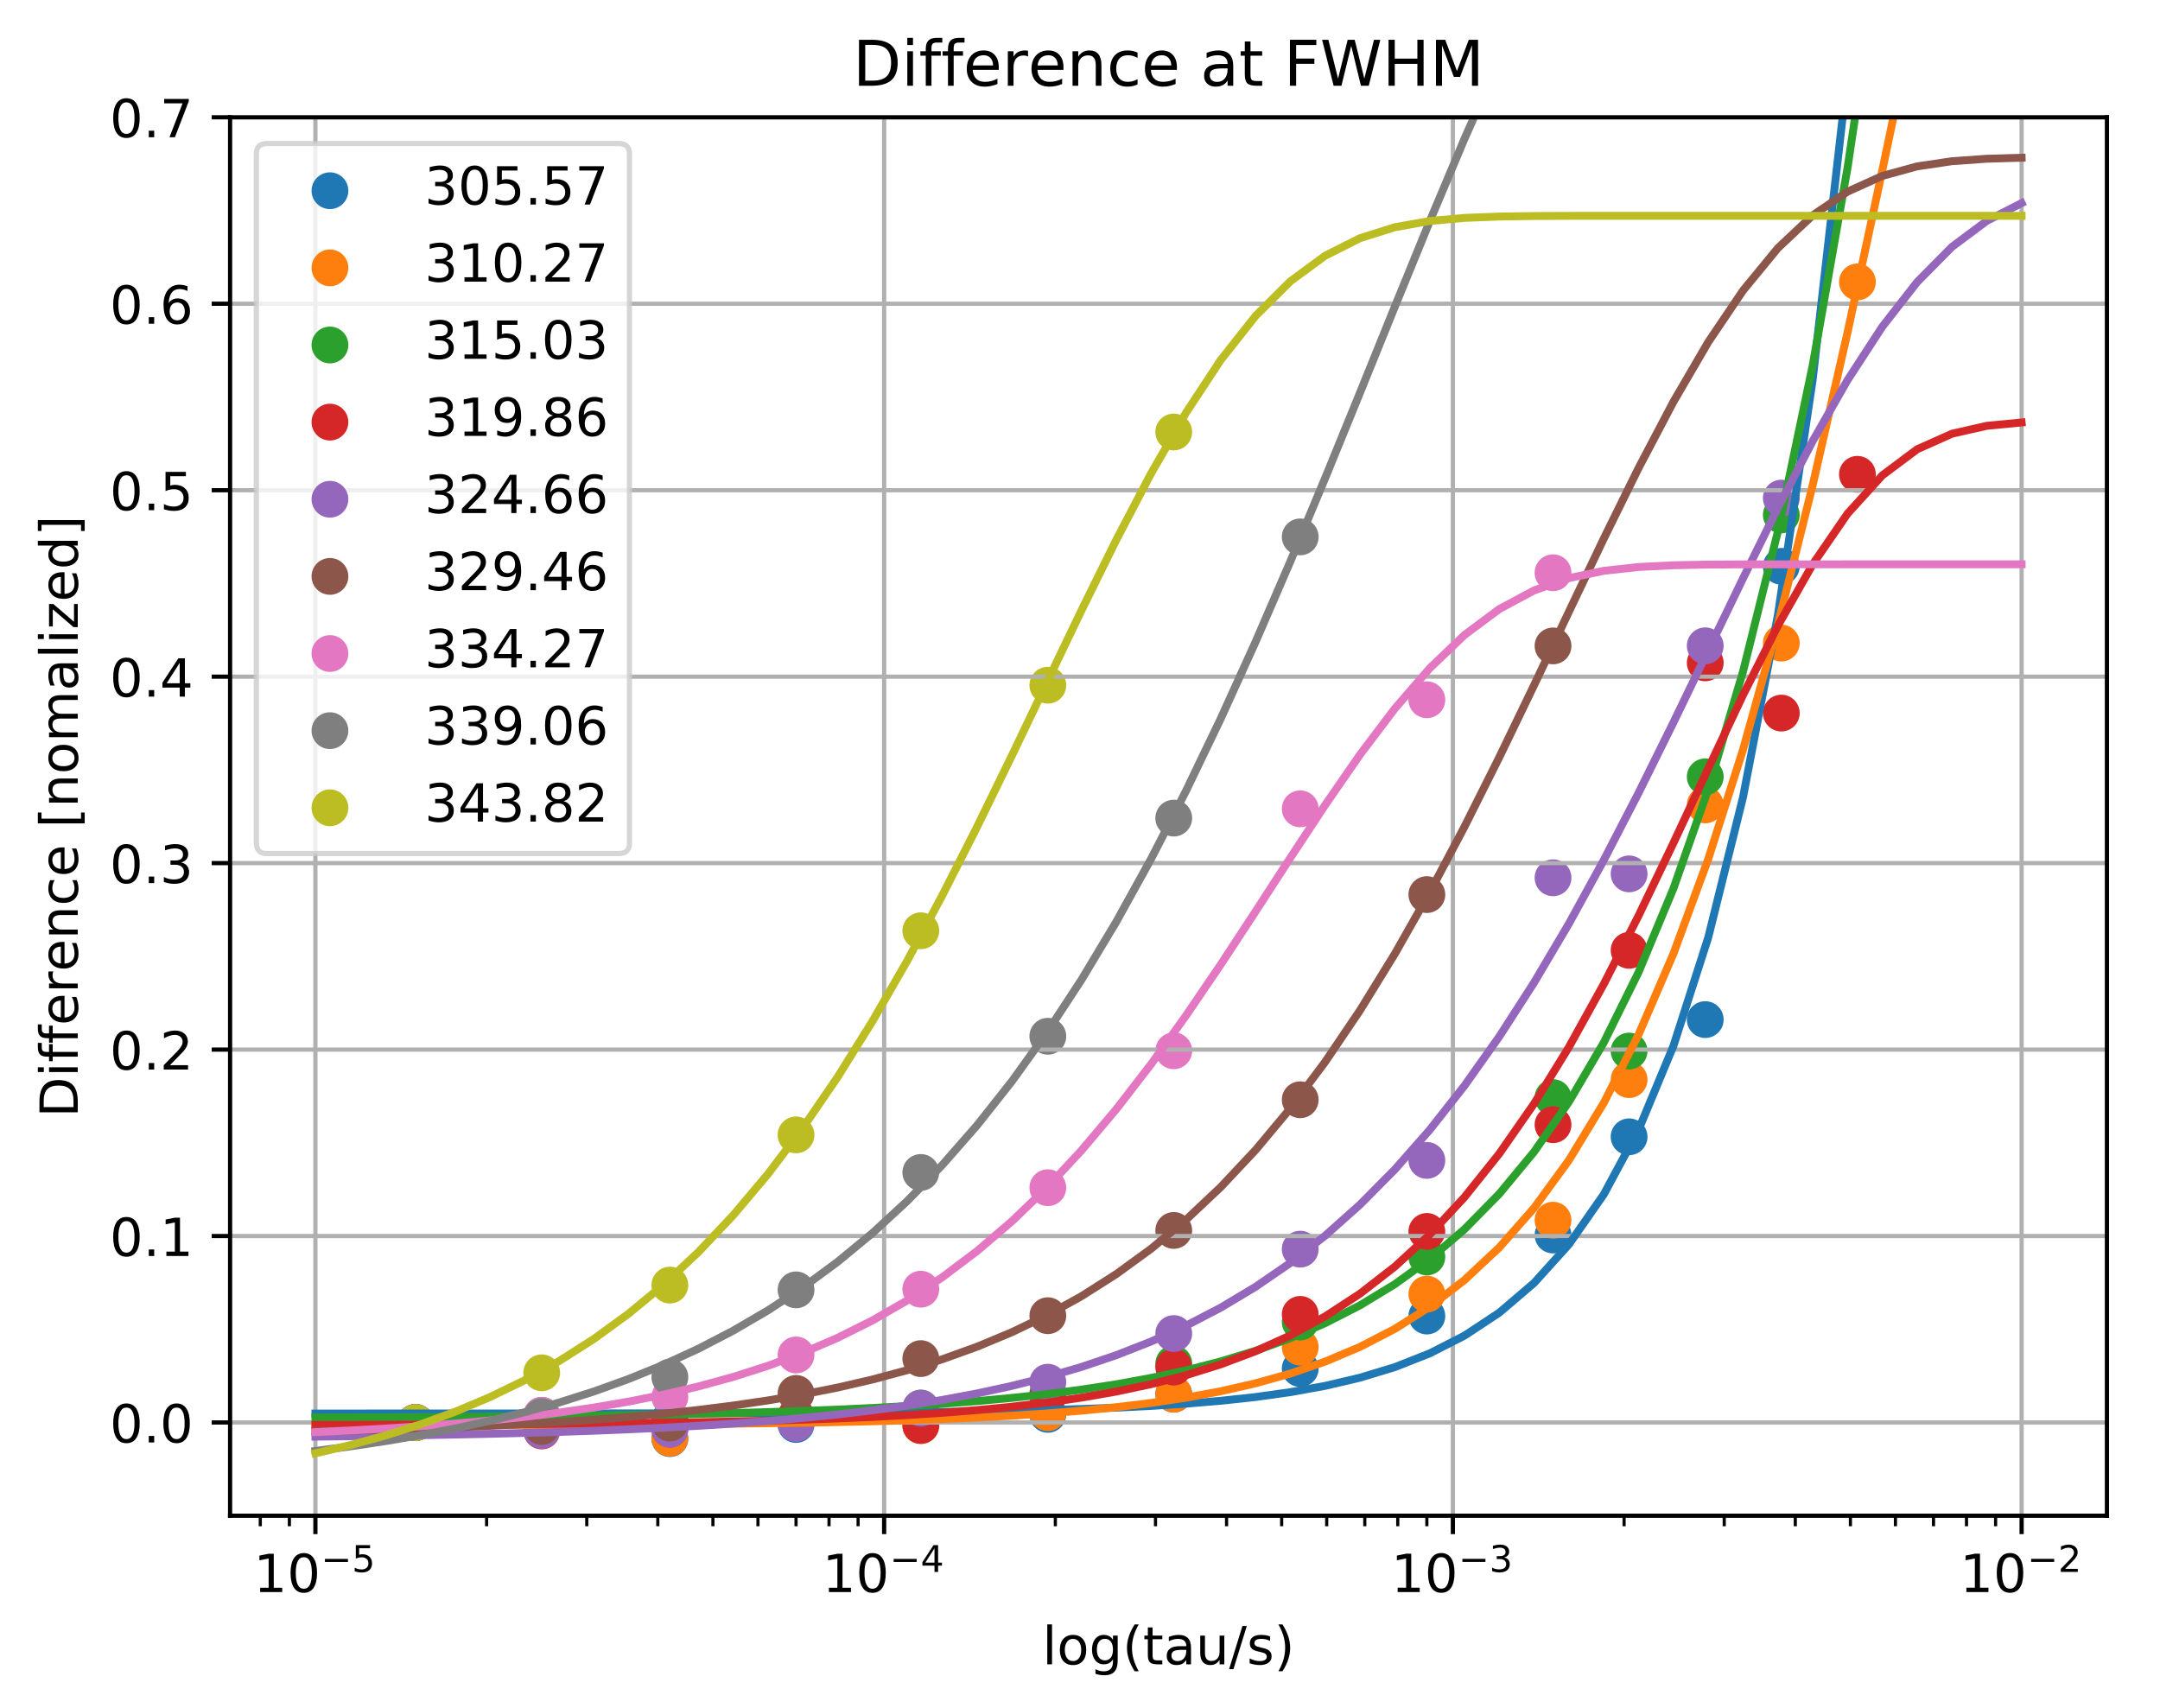 <?xml version="1.0" encoding="utf-8" standalone="no"?>
<!DOCTYPE svg PUBLIC "-//W3C//DTD SVG 1.1//EN"
  "http://www.w3.org/Graphics/SVG/1.1/DTD/svg11.dtd">
<!-- Created with matplotlib (http://matplotlib.org/) -->
<svg height="325pt" version="1.1" viewBox="0 0 411 325" width="411pt" xmlns="http://www.w3.org/2000/svg" xmlns:xlink="http://www.w3.org/1999/xlink">
 <defs>
  <style type="text/css">
*{stroke-linecap:butt;stroke-linejoin:round;}
  </style>
 </defs>
 <g id="figure_1">
  <g id="patch_1">
   <path d="M 0 325.986 
L 411.601 325.986 
L 411.601 0 
L 0 0 
z
" style="fill:#ffffff;"/>
  </g>
  <g id="axes_1">
   <g id="patch_2">
    <path d="M 43.781 288.43 
L 400.901 288.43 
L 400.901 22.318 
L 43.781 22.318 
z
" style="fill:#ffffff;"/>
   </g>
   <g id="PathCollection_1">
    <defs>
     <path d="M 0 3 
C 0.796 3 1.559 2.684 2.121 2.121 
C 2.684 1.559 3 0.796 3 0 
C 3 -0.796 2.684 -1.559 2.121 -2.121 
C 1.559 -2.684 0.796 -3 0 -3 
C -0.796 -3 -1.559 -2.684 -2.121 -2.121 
C -2.684 -1.559 -3 -0.796 -3 0 
C -3 0.796 -2.684 1.559 -2.121 2.121 
C -1.559 2.684 -0.796 3 0 3 
z
" id="ma5e8056d46" style="stroke:#1f77b4;"/>
    </defs>
    <g clip-path="url(#ped17fc9a66)">
     <use style="fill:#1f77b4;stroke:#1f77b4;" x="79.07" xlink:href="#ma5e8056d46" y="270.689"/>
     <use style="fill:#1f77b4;stroke:#1f77b4;" x="103.078" xlink:href="#ma5e8056d46" y="271.69"/>
     <use style="fill:#1f77b4;stroke:#1f77b4;" x="127.461" xlink:href="#ma5e8056d46" y="273.758"/>
     <use style="fill:#1f77b4;stroke:#1f77b4;" x="151.469" xlink:href="#ma5e8056d46" y="271.071"/>
     <use style="fill:#1f77b4;stroke:#1f77b4;" x="175.208" xlink:href="#ma5e8056d46" y="269.374"/>
     <use style="fill:#1f77b4;stroke:#1f77b4;" x="199.378" xlink:href="#ma5e8056d46" y="269.139"/>
     <use style="fill:#1f77b4;stroke:#1f77b4;" x="223.337" xlink:href="#ma5e8056d46" y="265.296"/>
     <use style="fill:#1f77b4;stroke:#1f77b4;" x="247.403" xlink:href="#ma5e8056d46" y="260.432"/>
     <use style="fill:#1f77b4;stroke:#1f77b4;" x="271.499" xlink:href="#ma5e8056d46" y="250.43"/>
     <use style="fill:#1f77b4;stroke:#1f77b4;" x="295.507" xlink:href="#ma5e8056d46" y="235.012"/>
     <use style="fill:#1f77b4;stroke:#1f77b4;" x="309.981" xlink:href="#ma5e8056d46" y="216.325"/>
     <use style="fill:#1f77b4;stroke:#1f77b4;" x="324.47" xlink:href="#ma5e8056d46" y="194.021"/>
     <use style="fill:#1f77b4;stroke:#1f77b4;" x="338.945" xlink:href="#ma5e8056d46" y="107.77"/>
    </g>
   </g>
   <g id="PathCollection_2">
    <defs>
     <path d="M 0 3 
C 0.796 3 1.559 2.684 2.121 2.121 
C 2.684 1.559 3 0.796 3 0 
C 3 -0.796 2.684 -1.559 2.121 -2.121 
C 1.559 -2.684 0.796 -3 0 -3 
C -0.796 -3 -1.559 -2.684 -2.121 -2.121 
C -2.684 -1.559 -3 -0.796 -3 0 
C -3 0.796 -2.684 1.559 -2.121 2.121 
C -1.559 2.684 -0.796 3 0 3 
z
" id="m488d46bd8e" style="stroke:#ff7f0e;"/>
    </defs>
    <g clip-path="url(#ped17fc9a66)">
     <use style="fill:#ff7f0e;stroke:#ff7f0e;" x="79.07" xlink:href="#m488d46bd8e" y="270.689"/>
     <use style="fill:#ff7f0e;stroke:#ff7f0e;" x="103.078" xlink:href="#m488d46bd8e" y="271.565"/>
     <use style="fill:#ff7f0e;stroke:#ff7f0e;" x="127.461" xlink:href="#m488d46bd8e" y="273.687"/>
     <use style="fill:#ff7f0e;stroke:#ff7f0e;" x="151.469" xlink:href="#m488d46bd8e" y="270.534"/>
     <use style="fill:#ff7f0e;stroke:#ff7f0e;" x="175.208" xlink:href="#m488d46bd8e" y="271.289"/>
     <use style="fill:#ff7f0e;stroke:#ff7f0e;" x="199.378" xlink:href="#m488d46bd8e" y="268.832"/>
     <use style="fill:#ff7f0e;stroke:#ff7f0e;" x="223.337" xlink:href="#m488d46bd8e" y="265.308"/>
     <use style="fill:#ff7f0e;stroke:#ff7f0e;" x="247.403" xlink:href="#m488d46bd8e" y="256.355"/>
     <use style="fill:#ff7f0e;stroke:#ff7f0e;" x="271.499" xlink:href="#m488d46bd8e" y="246.258"/>
     <use style="fill:#ff7f0e;stroke:#ff7f0e;" x="295.507" xlink:href="#m488d46bd8e" y="232.191"/>
     <use style="fill:#ff7f0e;stroke:#ff7f0e;" x="309.981" xlink:href="#m488d46bd8e" y="205.445"/>
     <use style="fill:#ff7f0e;stroke:#ff7f0e;" x="324.47" xlink:href="#m488d46bd8e" y="153.171"/>
     <use style="fill:#ff7f0e;stroke:#ff7f0e;" x="338.945" xlink:href="#m488d46bd8e" y="122.375"/>
     <use style="fill:#ff7f0e;stroke:#ff7f0e;" x="353.426" xlink:href="#m488d46bd8e" y="53.644"/>
    </g>
   </g>
   <g id="PathCollection_3">
    <defs>
     <path d="M 0 3 
C 0.796 3 1.559 2.684 2.121 2.121 
C 2.684 1.559 3 0.796 3 0 
C 3 -0.796 2.684 -1.559 2.121 -2.121 
C 1.559 -2.684 0.796 -3 0 -3 
C -0.796 -3 -1.559 -2.684 -2.121 -2.121 
C -2.684 -1.559 -3 -0.796 -3 0 
C -3 0.796 -2.684 1.559 -2.121 2.121 
C -1.559 2.684 -0.796 3 0 3 
z
" id="m245b2bc852" style="stroke:#2ca02c;"/>
    </defs>
    <g clip-path="url(#ped17fc9a66)">
     <use style="fill:#2ca02c;stroke:#2ca02c;" x="79.07" xlink:href="#m245b2bc852" y="270.689"/>
     <use style="fill:#2ca02c;stroke:#2ca02c;" x="103.078" xlink:href="#m245b2bc852" y="269.321"/>
     <use style="fill:#2ca02c;stroke:#2ca02c;" x="127.461" xlink:href="#m245b2bc852" y="270.034"/>
     <use style="fill:#2ca02c;stroke:#2ca02c;" x="151.469" xlink:href="#m245b2bc852" y="269.883"/>
     <use style="fill:#2ca02c;stroke:#2ca02c;" x="175.208" xlink:href="#m245b2bc852" y="267.946"/>
     <use style="fill:#2ca02c;stroke:#2ca02c;" x="199.378" xlink:href="#m245b2bc852" y="265.169"/>
     <use style="fill:#2ca02c;stroke:#2ca02c;" x="223.337" xlink:href="#m245b2bc852" y="259.481"/>
     <use style="fill:#2ca02c;stroke:#2ca02c;" x="247.403" xlink:href="#m245b2bc852" y="251.576"/>
     <use style="fill:#2ca02c;stroke:#2ca02c;" x="271.499" xlink:href="#m245b2bc852" y="239.19"/>
     <use style="fill:#2ca02c;stroke:#2ca02c;" x="295.507" xlink:href="#m245b2bc852" y="208.866"/>
     <use style="fill:#2ca02c;stroke:#2ca02c;" x="309.981" xlink:href="#m245b2bc852" y="200.009"/>
     <use style="fill:#2ca02c;stroke:#2ca02c;" x="324.47" xlink:href="#m245b2bc852" y="147.82"/>
     <use style="fill:#2ca02c;stroke:#2ca02c;" x="338.945" xlink:href="#m245b2bc852" y="97.987"/>
    </g>
   </g>
   <g id="PathCollection_4">
    <defs>
     <path d="M 0 3 
C 0.796 3 1.559 2.684 2.121 2.121 
C 2.684 1.559 3 0.796 3 0 
C 3 -0.796 2.684 -1.559 2.121 -2.121 
C 1.559 -2.684 0.796 -3 0 -3 
C -0.796 -3 -1.559 -2.684 -2.121 -2.121 
C -2.684 -1.559 -3 -0.796 -3 0 
C -3 0.796 -2.684 1.559 -2.121 2.121 
C -1.559 2.684 -0.796 3 0 3 
z
" id="mfc9c73ff45" style="stroke:#d62728;"/>
    </defs>
    <g clip-path="url(#ped17fc9a66)">
     <use style="fill:#d62728;stroke:#d62728;" x="79.07" xlink:href="#mfc9c73ff45" y="270.689"/>
     <use style="fill:#d62728;stroke:#d62728;" x="103.078" xlink:href="#mfc9c73ff45" y="272.3"/>
     <use style="fill:#d62728;stroke:#d62728;" x="127.461" xlink:href="#mfc9c73ff45" y="271.955"/>
     <use style="fill:#d62728;stroke:#d62728;" x="151.469" xlink:href="#mfc9c73ff45" y="269.452"/>
     <use style="fill:#d62728;stroke:#d62728;" x="175.208" xlink:href="#mfc9c73ff45" y="271.254"/>
     <use style="fill:#d62728;stroke:#d62728;" x="199.378" xlink:href="#mfc9c73ff45" y="265.674"/>
     <use style="fill:#d62728;stroke:#d62728;" x="223.337" xlink:href="#mfc9c73ff45" y="260.149"/>
     <use style="fill:#d62728;stroke:#d62728;" x="247.403" xlink:href="#mfc9c73ff45" y="250.117"/>
     <use style="fill:#d62728;stroke:#d62728;" x="271.499" xlink:href="#mfc9c73ff45" y="234.33"/>
     <use style="fill:#d62728;stroke:#d62728;" x="295.507" xlink:href="#mfc9c73ff45" y="214.023"/>
     <use style="fill:#d62728;stroke:#d62728;" x="309.981" xlink:href="#mfc9c73ff45" y="180.842"/>
     <use style="fill:#d62728;stroke:#d62728;" x="324.47" xlink:href="#mfc9c73ff45" y="126.137"/>
     <use style="fill:#d62728;stroke:#d62728;" x="338.945" xlink:href="#mfc9c73ff45" y="135.692"/>
     <use style="fill:#d62728;stroke:#d62728;" x="353.426" xlink:href="#mfc9c73ff45" y="90.258"/>
    </g>
   </g>
   <g id="PathCollection_5">
    <defs>
     <path d="M 0 3 
C 0.796 3 1.559 2.684 2.121 2.121 
C 2.684 1.559 3 0.796 3 0 
C 3 -0.796 2.684 -1.559 2.121 -2.121 
C 1.559 -2.684 0.796 -3 0 -3 
C -0.796 -3 -1.559 -2.684 -2.121 -2.121 
C -2.684 -1.559 -3 -0.796 -3 0 
C -3 0.796 -2.684 1.559 -2.121 2.121 
C -1.559 2.684 -0.796 3 0 3 
z
" id="m0321cd527e" style="stroke:#9467bd;"/>
    </defs>
    <g clip-path="url(#ped17fc9a66)">
     <use style="fill:#9467bd;stroke:#9467bd;" x="79.07" xlink:href="#m0321cd527e" y="270.689"/>
     <use style="fill:#9467bd;stroke:#9467bd;" x="103.078" xlink:href="#m0321cd527e" y="272.196"/>
     <use style="fill:#9467bd;stroke:#9467bd;" x="127.461" xlink:href="#m0321cd527e" y="271.983"/>
     <use style="fill:#9467bd;stroke:#9467bd;" x="151.469" xlink:href="#m0321cd527e" y="270.88"/>
     <use style="fill:#9467bd;stroke:#9467bd;" x="175.208" xlink:href="#m0321cd527e" y="267.954"/>
     <use style="fill:#9467bd;stroke:#9467bd;" x="199.378" xlink:href="#m0321cd527e" y="263.021"/>
     <use style="fill:#9467bd;stroke:#9467bd;" x="223.337" xlink:href="#m0321cd527e" y="253.762"/>
     <use style="fill:#9467bd;stroke:#9467bd;" x="247.403" xlink:href="#m0321cd527e" y="237.705"/>
     <use style="fill:#9467bd;stroke:#9467bd;" x="271.499" xlink:href="#m0321cd527e" y="220.816"/>
     <use style="fill:#9467bd;stroke:#9467bd;" x="295.507" xlink:href="#m0321cd527e" y="167.036"/>
     <use style="fill:#9467bd;stroke:#9467bd;" x="309.981" xlink:href="#m0321cd527e" y="166.291"/>
     <use style="fill:#9467bd;stroke:#9467bd;" x="324.47" xlink:href="#m0321cd527e" y="122.891"/>
     <use style="fill:#9467bd;stroke:#9467bd;" x="338.945" xlink:href="#m0321cd527e" y="94.784"/>
    </g>
   </g>
   <g id="PathCollection_6">
    <defs>
     <path d="M 0 3 
C 0.796 3 1.559 2.684 2.121 2.121 
C 2.684 1.559 3 0.796 3 0 
C 3 -0.796 2.684 -1.559 2.121 -2.121 
C 1.559 -2.684 0.796 -3 0 -3 
C -0.796 -3 -1.559 -2.684 -2.121 -2.121 
C -2.684 -1.559 -3 -0.796 -3 0 
C -3 0.796 -2.684 1.559 -2.121 2.121 
C -1.559 2.684 -0.796 3 0 3 
z
" id="mc7924e2a46" style="stroke:#8c564b;"/>
    </defs>
    <g clip-path="url(#ped17fc9a66)">
     <use style="fill:#8c564b;stroke:#8c564b;" x="79.07" xlink:href="#mc7924e2a46" y="270.689"/>
     <use style="fill:#8c564b;stroke:#8c564b;" x="103.078" xlink:href="#mc7924e2a46" y="271.46"/>
     <use style="fill:#8c564b;stroke:#8c564b;" x="127.461" xlink:href="#mc7924e2a46" y="270.801"/>
     <use style="fill:#8c564b;stroke:#8c564b;" x="151.469" xlink:href="#mc7924e2a46" y="265.157"/>
     <use style="fill:#8c564b;stroke:#8c564b;" x="175.208" xlink:href="#mc7924e2a46" y="258.534"/>
     <use style="fill:#8c564b;stroke:#8c564b;" x="199.378" xlink:href="#mc7924e2a46" y="250.367"/>
     <use style="fill:#8c564b;stroke:#8c564b;" x="223.337" xlink:href="#mc7924e2a46" y="234.143"/>
     <use style="fill:#8c564b;stroke:#8c564b;" x="247.403" xlink:href="#mc7924e2a46" y="209.275"/>
     <use style="fill:#8c564b;stroke:#8c564b;" x="271.499" xlink:href="#mc7924e2a46" y="170.234"/>
     <use style="fill:#8c564b;stroke:#8c564b;" x="295.507" xlink:href="#mc7924e2a46" y="122.912"/>
    </g>
   </g>
   <g id="PathCollection_7">
    <defs>
     <path d="M 0 3 
C 0.796 3 1.559 2.684 2.121 2.121 
C 2.684 1.559 3 0.796 3 0 
C 3 -0.796 2.684 -1.559 2.121 -2.121 
C 1.559 -2.684 0.796 -3 0 -3 
C -0.796 -3 -1.559 -2.684 -2.121 -2.121 
C -2.684 -1.559 -3 -0.796 -3 0 
C -3 0.796 -2.684 1.559 -2.121 2.121 
C -1.559 2.684 -0.796 3 0 3 
z
" id="m18c314a169" style="stroke:#e377c2;"/>
    </defs>
    <g clip-path="url(#ped17fc9a66)">
     <use style="fill:#e377c2;stroke:#e377c2;" x="79.07" xlink:href="#m18c314a169" y="270.689"/>
     <use style="fill:#e377c2;stroke:#e377c2;" x="103.078" xlink:href="#m18c314a169" y="269.332"/>
     <use style="fill:#e377c2;stroke:#e377c2;" x="127.461" xlink:href="#m18c314a169" y="265.837"/>
     <use style="fill:#e377c2;stroke:#e377c2;" x="151.469" xlink:href="#m18c314a169" y="257.833"/>
     <use style="fill:#e377c2;stroke:#e377c2;" x="175.208" xlink:href="#m18c314a169" y="245.324"/>
     <use style="fill:#e377c2;stroke:#e377c2;" x="199.378" xlink:href="#m18c314a169" y="226.006"/>
     <use style="fill:#e377c2;stroke:#e377c2;" x="223.337" xlink:href="#m18c314a169" y="199.957"/>
     <use style="fill:#e377c2;stroke:#e377c2;" x="247.403" xlink:href="#m18c314a169" y="153.911"/>
     <use style="fill:#e377c2;stroke:#e377c2;" x="271.499" xlink:href="#m18c314a169" y="133.156"/>
     <use style="fill:#e377c2;stroke:#e377c2;" x="295.507" xlink:href="#m18c314a169" y="108.988"/>
    </g>
   </g>
   <g id="PathCollection_8">
    <defs>
     <path d="M 0 3 
C 0.796 3 1.559 2.684 2.121 2.121 
C 2.684 1.559 3 0.796 3 0 
C 3 -0.796 2.684 -1.559 2.121 -2.121 
C 1.559 -2.684 0.796 -3 0 -3 
C -0.796 -3 -1.559 -2.684 -2.121 -2.121 
C -2.684 -1.559 -3 -0.796 -3 0 
C -3 0.796 -2.684 1.559 -2.121 2.121 
C -1.559 2.684 -0.796 3 0 3 
z
" id="m27b7fb15c2" style="stroke:#7f7f7f;"/>
    </defs>
    <g clip-path="url(#ped17fc9a66)">
     <use style="fill:#7f7f7f;stroke:#7f7f7f;" x="79.07" xlink:href="#m27b7fb15c2" y="270.689"/>
     <use style="fill:#7f7f7f;stroke:#7f7f7f;" x="103.078" xlink:href="#m27b7fb15c2" y="269.587"/>
     <use style="fill:#7f7f7f;stroke:#7f7f7f;" x="127.461" xlink:href="#m27b7fb15c2" y="262.059"/>
     <use style="fill:#7f7f7f;stroke:#7f7f7f;" x="151.469" xlink:href="#m27b7fb15c2" y="245.45"/>
     <use style="fill:#7f7f7f;stroke:#7f7f7f;" x="175.208" xlink:href="#m27b7fb15c2" y="223.109"/>
     <use style="fill:#7f7f7f;stroke:#7f7f7f;" x="199.378" xlink:href="#m27b7fb15c2" y="197.192"/>
     <use style="fill:#7f7f7f;stroke:#7f7f7f;" x="223.337" xlink:href="#m27b7fb15c2" y="155.678"/>
     <use style="fill:#7f7f7f;stroke:#7f7f7f;" x="247.403" xlink:href="#m27b7fb15c2" y="102.165"/>
    </g>
   </g>
   <g id="PathCollection_9">
    <defs>
     <path d="M 0 3 
C 0.796 3 1.559 2.684 2.121 2.121 
C 2.684 1.559 3 0.796 3 0 
C 3 -0.796 2.684 -1.559 2.121 -2.121 
C 1.559 -2.684 0.796 -3 0 -3 
C -0.796 -3 -1.559 -2.684 -2.121 -2.121 
C -2.684 -1.559 -3 -0.796 -3 0 
C -3 0.796 -2.684 1.559 -2.121 2.121 
C -1.559 2.684 -0.796 3 0 3 
z
" id="m173d105c34" style="stroke:#bcbd22;"/>
    </defs>
    <g clip-path="url(#ped17fc9a66)">
     <use style="fill:#bcbd22;stroke:#bcbd22;" x="79.07" xlink:href="#m173d105c34" y="270.689"/>
     <use style="fill:#bcbd22;stroke:#bcbd22;" x="103.078" xlink:href="#m173d105c34" y="261.236"/>
     <use style="fill:#bcbd22;stroke:#bcbd22;" x="127.461" xlink:href="#m173d105c34" y="244.543"/>
     <use style="fill:#bcbd22;stroke:#bcbd22;" x="151.469" xlink:href="#m173d105c34" y="215.961"/>
     <use style="fill:#bcbd22;stroke:#bcbd22;" x="175.208" xlink:href="#m173d105c34" y="177.117"/>
     <use style="fill:#bcbd22;stroke:#bcbd22;" x="199.378" xlink:href="#m173d105c34" y="130.391"/>
     <use style="fill:#bcbd22;stroke:#bcbd22;" x="223.337" xlink:href="#m173d105c34" y="82.205"/>
    </g>
   </g>
   <g id="matplotlib.axis_1">
    <g id="xtick_1">
     <g id="line2d_1">
      <path clip-path="url(#ped17fc9a66)" d="M 60.014 288.43 
L 60.014 22.318 
" style="fill:none;stroke:#b0b0b0;stroke-linecap:square;stroke-width:0.8;"/>
     </g>
     <g id="line2d_2">
      <defs>
       <path d="M 0 0 
L 0 3.5 
" id="mada3d40ff5" style="stroke:#000000;stroke-width:0.8;"/>
      </defs>
      <g>
       <use style="stroke:#000000;stroke-width:0.8;" x="60.014" xlink:href="#mada3d40ff5" y="288.43"/>
      </g>
     </g>
     <g id="text_1">
      <!-- $\mathdefault{10^{-5}}$ -->
      <defs>
       <path d="M 12.406 8.297 
L 28.516 8.297 
L 28.516 63.922 
L 10.984 60.406 
L 10.984 69.391 
L 28.422 72.906 
L 38.281 72.906 
L 38.281 8.297 
L 54.391 8.297 
L 54.391 0 
L 12.406 0 
z
" id="DejaVuSans-31"/>
       <path d="M 31.781 66.406 
Q 24.172 66.406 20.328 58.906 
Q 16.5 51.422 16.5 36.375 
Q 16.5 21.391 20.328 13.891 
Q 24.172 6.391 31.781 6.391 
Q 39.453 6.391 43.281 13.891 
Q 47.125 21.391 47.125 36.375 
Q 47.125 51.422 43.281 58.906 
Q 39.453 66.406 31.781 66.406 
z
M 31.781 74.219 
Q 44.047 74.219 50.516 64.516 
Q 56.984 54.828 56.984 36.375 
Q 56.984 17.969 50.516 8.266 
Q 44.047 -1.422 31.781 -1.422 
Q 19.531 -1.422 13.062 8.266 
Q 6.594 17.969 6.594 36.375 
Q 6.594 54.828 13.062 64.516 
Q 19.531 74.219 31.781 74.219 
z
" id="DejaVuSans-30"/>
       <path d="M 10.594 35.5 
L 73.188 35.5 
L 73.188 27.203 
L 10.594 27.203 
z
" id="DejaVuSans-2212"/>
       <path d="M 10.797 72.906 
L 49.516 72.906 
L 49.516 64.594 
L 19.828 64.594 
L 19.828 46.734 
Q 21.969 47.469 24.109 47.828 
Q 26.266 48.188 28.422 48.188 
Q 40.625 48.188 47.75 41.5 
Q 54.891 34.812 54.891 23.391 
Q 54.891 11.625 47.562 5.094 
Q 40.234 -1.422 26.906 -1.422 
Q 22.312 -1.422 17.547 -0.641 
Q 12.797 0.141 7.719 1.703 
L 7.719 11.625 
Q 12.109 9.234 16.797 8.062 
Q 21.484 6.891 26.703 6.891 
Q 35.156 6.891 40.078 11.328 
Q 45.016 15.766 45.016 23.391 
Q 45.016 31 40.078 35.438 
Q 35.156 39.891 26.703 39.891 
Q 22.75 39.891 18.812 39.016 
Q 14.891 38.141 10.797 36.281 
z
" id="DejaVuSans-35"/>
      </defs>
      <g transform="translate(48.264 303.029)scale(0.1 -0.1)">
       <use transform="translate(0 0.684)" xlink:href="#DejaVuSans-31"/>
       <use transform="translate(63.623 0.684)" xlink:href="#DejaVuSans-30"/>
       <use transform="translate(128.203 38.966)scale(0.7)" xlink:href="#DejaVuSans-2212"/>
       <use transform="translate(186.855 38.966)scale(0.7)" xlink:href="#DejaVuSans-35"/>
      </g>
     </g>
    </g>
    <g id="xtick_2">
     <g id="line2d_3">
      <path clip-path="url(#ped17fc9a66)" d="M 168.232 288.43 
L 168.232 22.318 
" style="fill:none;stroke:#b0b0b0;stroke-linecap:square;stroke-width:0.8;"/>
     </g>
     <g id="line2d_4">
      <g>
       <use style="stroke:#000000;stroke-width:0.8;" x="168.232" xlink:href="#mada3d40ff5" y="288.43"/>
      </g>
     </g>
     <g id="text_2">
      <!-- $\mathdefault{10^{-4}}$ -->
      <defs>
       <path d="M 37.797 64.312 
L 12.891 25.391 
L 37.797 25.391 
z
M 35.203 72.906 
L 47.609 72.906 
L 47.609 25.391 
L 58.016 25.391 
L 58.016 17.188 
L 47.609 17.188 
L 47.609 0 
L 37.797 0 
L 37.797 17.188 
L 4.891 17.188 
L 4.891 26.703 
z
" id="DejaVuSans-34"/>
      </defs>
      <g transform="translate(156.482 303.029)scale(0.1 -0.1)">
       <use transform="translate(0 0.684)" xlink:href="#DejaVuSans-31"/>
       <use transform="translate(63.623 0.684)" xlink:href="#DejaVuSans-30"/>
       <use transform="translate(128.203 38.966)scale(0.7)" xlink:href="#DejaVuSans-2212"/>
       <use transform="translate(186.855 38.966)scale(0.7)" xlink:href="#DejaVuSans-34"/>
      </g>
     </g>
    </g>
    <g id="xtick_3">
     <g id="line2d_5">
      <path clip-path="url(#ped17fc9a66)" d="M 276.45 288.43 
L 276.45 22.318 
" style="fill:none;stroke:#b0b0b0;stroke-linecap:square;stroke-width:0.8;"/>
     </g>
     <g id="line2d_6">
      <g>
       <use style="stroke:#000000;stroke-width:0.8;" x="276.45" xlink:href="#mada3d40ff5" y="288.43"/>
      </g>
     </g>
     <g id="text_3">
      <!-- $\mathdefault{10^{-3}}$ -->
      <defs>
       <path d="M 40.578 39.312 
Q 47.656 37.797 51.625 33 
Q 55.609 28.219 55.609 21.188 
Q 55.609 10.406 48.188 4.484 
Q 40.766 -1.422 27.094 -1.422 
Q 22.516 -1.422 17.656 -0.516 
Q 12.797 0.391 7.625 2.203 
L 7.625 11.719 
Q 11.719 9.328 16.594 8.109 
Q 21.484 6.891 26.812 6.891 
Q 36.078 6.891 40.938 10.547 
Q 45.797 14.203 45.797 21.188 
Q 45.797 27.641 41.281 31.266 
Q 36.766 34.906 28.719 34.906 
L 20.219 34.906 
L 20.219 43.016 
L 29.109 43.016 
Q 36.375 43.016 40.234 45.922 
Q 44.094 48.828 44.094 54.297 
Q 44.094 59.906 40.109 62.906 
Q 36.141 65.922 28.719 65.922 
Q 24.656 65.922 20.016 65.031 
Q 15.375 64.156 9.812 62.312 
L 9.812 71.094 
Q 15.438 72.656 20.344 73.438 
Q 25.25 74.219 29.594 74.219 
Q 40.828 74.219 47.359 69.109 
Q 53.906 64.016 53.906 55.328 
Q 53.906 49.266 50.438 45.094 
Q 46.969 40.922 40.578 39.312 
z
" id="DejaVuSans-33"/>
      </defs>
      <g transform="translate(264.7 303.029)scale(0.1 -0.1)">
       <use transform="translate(0 0.766)" xlink:href="#DejaVuSans-31"/>
       <use transform="translate(63.623 0.766)" xlink:href="#DejaVuSans-30"/>
       <use transform="translate(128.203 39.047)scale(0.7)" xlink:href="#DejaVuSans-2212"/>
       <use transform="translate(186.855 39.047)scale(0.7)" xlink:href="#DejaVuSans-33"/>
      </g>
     </g>
    </g>
    <g id="xtick_4">
     <g id="line2d_7">
      <path clip-path="url(#ped17fc9a66)" d="M 384.669 288.43 
L 384.669 22.318 
" style="fill:none;stroke:#b0b0b0;stroke-linecap:square;stroke-width:0.8;"/>
     </g>
     <g id="line2d_8">
      <g>
       <use style="stroke:#000000;stroke-width:0.8;" x="384.669" xlink:href="#mada3d40ff5" y="288.43"/>
      </g>
     </g>
     <g id="text_4">
      <!-- $\mathdefault{10^{-2}}$ -->
      <defs>
       <path d="M 19.188 8.297 
L 53.609 8.297 
L 53.609 0 
L 7.328 0 
L 7.328 8.297 
Q 12.938 14.109 22.625 23.891 
Q 32.328 33.688 34.812 36.531 
Q 39.547 41.844 41.422 45.531 
Q 43.312 49.219 43.312 52.781 
Q 43.312 58.594 39.234 62.25 
Q 35.156 65.922 28.609 65.922 
Q 23.969 65.922 18.812 64.312 
Q 13.672 62.703 7.812 59.422 
L 7.812 69.391 
Q 13.766 71.781 18.938 73 
Q 24.125 74.219 28.422 74.219 
Q 39.75 74.219 46.484 68.547 
Q 53.219 62.891 53.219 53.422 
Q 53.219 48.922 51.531 44.891 
Q 49.859 40.875 45.406 35.406 
Q 44.188 33.984 37.641 27.219 
Q 31.109 20.453 19.188 8.297 
z
" id="DejaVuSans-32"/>
      </defs>
      <g transform="translate(372.919 303.029)scale(0.1 -0.1)">
       <use transform="translate(0 0.766)" xlink:href="#DejaVuSans-31"/>
       <use transform="translate(63.623 0.766)" xlink:href="#DejaVuSans-30"/>
       <use transform="translate(128.203 39.047)scale(0.7)" xlink:href="#DejaVuSans-2212"/>
       <use transform="translate(186.855 39.047)scale(0.7)" xlink:href="#DejaVuSans-32"/>
      </g>
     </g>
    </g>
    <g id="xtick_5">
     <g id="line2d_9">
      <defs>
       <path d="M 0 0 
L 0 2 
" id="mf0f2cad71d" style="stroke:#000000;stroke-width:0.6;"/>
      </defs>
      <g>
       <use style="stroke:#000000;stroke-width:0.6;" x="49.527" xlink:href="#mf0f2cad71d" y="288.43"/>
      </g>
     </g>
    </g>
    <g id="xtick_6">
     <g id="line2d_10">
      <g>
       <use style="stroke:#000000;stroke-width:0.6;" x="55.062" xlink:href="#mf0f2cad71d" y="288.43"/>
      </g>
     </g>
    </g>
    <g id="xtick_7">
     <g id="line2d_11">
      <g>
       <use style="stroke:#000000;stroke-width:0.6;" x="92.591" xlink:href="#mf0f2cad71d" y="288.43"/>
      </g>
     </g>
    </g>
    <g id="xtick_8">
     <g id="line2d_12">
      <g>
       <use style="stroke:#000000;stroke-width:0.6;" x="111.647" xlink:href="#mf0f2cad71d" y="288.43"/>
      </g>
     </g>
    </g>
    <g id="xtick_9">
     <g id="line2d_13">
      <g>
       <use style="stroke:#000000;stroke-width:0.6;" x="125.168" xlink:href="#mf0f2cad71d" y="288.43"/>
      </g>
     </g>
    </g>
    <g id="xtick_10">
     <g id="line2d_14">
      <g>
       <use style="stroke:#000000;stroke-width:0.6;" x="135.655" xlink:href="#mf0f2cad71d" y="288.43"/>
      </g>
     </g>
    </g>
    <g id="xtick_11">
     <g id="line2d_15">
      <g>
       <use style="stroke:#000000;stroke-width:0.6;" x="144.224" xlink:href="#mf0f2cad71d" y="288.43"/>
      </g>
     </g>
    </g>
    <g id="xtick_12">
     <g id="line2d_16">
      <g>
       <use style="stroke:#000000;stroke-width:0.6;" x="151.469" xlink:href="#mf0f2cad71d" y="288.43"/>
      </g>
     </g>
    </g>
    <g id="xtick_13">
     <g id="line2d_17">
      <g>
       <use style="stroke:#000000;stroke-width:0.6;" x="157.745" xlink:href="#mf0f2cad71d" y="288.43"/>
      </g>
     </g>
    </g>
    <g id="xtick_14">
     <g id="line2d_18">
      <g>
       <use style="stroke:#000000;stroke-width:0.6;" x="163.28" xlink:href="#mf0f2cad71d" y="288.43"/>
      </g>
     </g>
    </g>
    <g id="xtick_15">
     <g id="line2d_19">
      <g>
       <use style="stroke:#000000;stroke-width:0.6;" x="200.809" xlink:href="#mf0f2cad71d" y="288.43"/>
      </g>
     </g>
    </g>
    <g id="xtick_16">
     <g id="line2d_20">
      <g>
       <use style="stroke:#000000;stroke-width:0.6;" x="219.865" xlink:href="#mf0f2cad71d" y="288.43"/>
      </g>
     </g>
    </g>
    <g id="xtick_17">
     <g id="line2d_21">
      <g>
       <use style="stroke:#000000;stroke-width:0.6;" x="233.386" xlink:href="#mf0f2cad71d" y="288.43"/>
      </g>
     </g>
    </g>
    <g id="xtick_18">
     <g id="line2d_22">
      <g>
       <use style="stroke:#000000;stroke-width:0.6;" x="243.873" xlink:href="#mf0f2cad71d" y="288.43"/>
      </g>
     </g>
    </g>
    <g id="xtick_19">
     <g id="line2d_23">
      <g>
       <use style="stroke:#000000;stroke-width:0.6;" x="252.442" xlink:href="#mf0f2cad71d" y="288.43"/>
      </g>
     </g>
    </g>
    <g id="xtick_20">
     <g id="line2d_24">
      <g>
       <use style="stroke:#000000;stroke-width:0.6;" x="259.687" xlink:href="#mf0f2cad71d" y="288.43"/>
      </g>
     </g>
    </g>
    <g id="xtick_21">
     <g id="line2d_25">
      <g>
       <use style="stroke:#000000;stroke-width:0.6;" x="265.963" xlink:href="#mf0f2cad71d" y="288.43"/>
      </g>
     </g>
    </g>
    <g id="xtick_22">
     <g id="line2d_26">
      <g>
       <use style="stroke:#000000;stroke-width:0.6;" x="271.499" xlink:href="#mf0f2cad71d" y="288.43"/>
      </g>
     </g>
    </g>
    <g id="xtick_23">
     <g id="line2d_27">
      <g>
       <use style="stroke:#000000;stroke-width:0.6;" x="309.027" xlink:href="#mf0f2cad71d" y="288.43"/>
      </g>
     </g>
    </g>
    <g id="xtick_24">
     <g id="line2d_28">
      <g>
       <use style="stroke:#000000;stroke-width:0.6;" x="328.084" xlink:href="#mf0f2cad71d" y="288.43"/>
      </g>
     </g>
    </g>
    <g id="xtick_25">
     <g id="line2d_29">
      <g>
       <use style="stroke:#000000;stroke-width:0.6;" x="341.604" xlink:href="#mf0f2cad71d" y="288.43"/>
      </g>
     </g>
    </g>
    <g id="xtick_26">
     <g id="line2d_30">
      <g>
       <use style="stroke:#000000;stroke-width:0.6;" x="352.092" xlink:href="#mf0f2cad71d" y="288.43"/>
      </g>
     </g>
    </g>
    <g id="xtick_27">
     <g id="line2d_31">
      <g>
       <use style="stroke:#000000;stroke-width:0.6;" x="360.66" xlink:href="#mf0f2cad71d" y="288.43"/>
      </g>
     </g>
    </g>
    <g id="xtick_28">
     <g id="line2d_32">
      <g>
       <use style="stroke:#000000;stroke-width:0.6;" x="367.905" xlink:href="#mf0f2cad71d" y="288.43"/>
      </g>
     </g>
    </g>
    <g id="xtick_29">
     <g id="line2d_33">
      <g>
       <use style="stroke:#000000;stroke-width:0.6;" x="374.181" xlink:href="#mf0f2cad71d" y="288.43"/>
      </g>
     </g>
    </g>
    <g id="xtick_30">
     <g id="line2d_34">
      <g>
       <use style="stroke:#000000;stroke-width:0.6;" x="379.717" xlink:href="#mf0f2cad71d" y="288.43"/>
      </g>
     </g>
    </g>
    <g id="text_5">
     <!-- log(tau/s) -->
     <defs>
      <path d="M 9.422 75.984 
L 18.406 75.984 
L 18.406 0 
L 9.422 0 
z
" id="DejaVuSans-6c"/>
      <path d="M 30.609 48.391 
Q 23.391 48.391 19.188 42.75 
Q 14.984 37.109 14.984 27.297 
Q 14.984 17.484 19.156 11.844 
Q 23.344 6.203 30.609 6.203 
Q 37.797 6.203 41.984 11.859 
Q 46.188 17.531 46.188 27.297 
Q 46.188 37.016 41.984 42.703 
Q 37.797 48.391 30.609 48.391 
z
M 30.609 56 
Q 42.328 56 49.016 48.375 
Q 55.719 40.766 55.719 27.297 
Q 55.719 13.875 49.016 6.219 
Q 42.328 -1.422 30.609 -1.422 
Q 18.844 -1.422 12.172 6.219 
Q 5.516 13.875 5.516 27.297 
Q 5.516 40.766 12.172 48.375 
Q 18.844 56 30.609 56 
z
" id="DejaVuSans-6f"/>
      <path d="M 45.406 27.984 
Q 45.406 37.75 41.375 43.109 
Q 37.359 48.484 30.078 48.484 
Q 22.859 48.484 18.828 43.109 
Q 14.797 37.75 14.797 27.984 
Q 14.797 18.266 18.828 12.891 
Q 22.859 7.516 30.078 7.516 
Q 37.359 7.516 41.375 12.891 
Q 45.406 18.266 45.406 27.984 
z
M 54.391 6.781 
Q 54.391 -7.172 48.188 -13.984 
Q 42 -20.797 29.203 -20.797 
Q 24.469 -20.797 20.266 -20.094 
Q 16.062 -19.391 12.109 -17.922 
L 12.109 -9.188 
Q 16.062 -11.328 19.922 -12.344 
Q 23.781 -13.375 27.781 -13.375 
Q 36.625 -13.375 41.016 -8.766 
Q 45.406 -4.156 45.406 5.172 
L 45.406 9.625 
Q 42.625 4.781 38.281 2.391 
Q 33.938 0 27.875 0 
Q 17.828 0 11.672 7.656 
Q 5.516 15.328 5.516 27.984 
Q 5.516 40.672 11.672 48.328 
Q 17.828 56 27.875 56 
Q 33.938 56 38.281 53.609 
Q 42.625 51.219 45.406 46.391 
L 45.406 54.688 
L 54.391 54.688 
z
" id="DejaVuSans-67"/>
      <path d="M 31 75.875 
Q 24.469 64.656 21.281 53.656 
Q 18.109 42.672 18.109 31.391 
Q 18.109 20.125 21.312 9.062 
Q 24.516 -2 31 -13.188 
L 23.188 -13.188 
Q 15.875 -1.703 12.234 9.375 
Q 8.594 20.453 8.594 31.391 
Q 8.594 42.281 12.203 53.312 
Q 15.828 64.359 23.188 75.875 
z
" id="DejaVuSans-28"/>
      <path d="M 18.312 70.219 
L 18.312 54.688 
L 36.812 54.688 
L 36.812 47.703 
L 18.312 47.703 
L 18.312 18.016 
Q 18.312 11.328 20.141 9.422 
Q 21.969 7.516 27.594 7.516 
L 36.812 7.516 
L 36.812 0 
L 27.594 0 
Q 17.188 0 13.234 3.875 
Q 9.281 7.766 9.281 18.016 
L 9.281 47.703 
L 2.688 47.703 
L 2.688 54.688 
L 9.281 54.688 
L 9.281 70.219 
z
" id="DejaVuSans-74"/>
      <path d="M 34.281 27.484 
Q 23.391 27.484 19.188 25 
Q 14.984 22.516 14.984 16.5 
Q 14.984 11.719 18.141 8.906 
Q 21.297 6.109 26.703 6.109 
Q 34.188 6.109 38.703 11.406 
Q 43.219 16.703 43.219 25.484 
L 43.219 27.484 
z
M 52.203 31.203 
L 52.203 0 
L 43.219 0 
L 43.219 8.297 
Q 40.141 3.328 35.547 0.953 
Q 30.953 -1.422 24.312 -1.422 
Q 15.922 -1.422 10.953 3.297 
Q 6 8.016 6 15.922 
Q 6 25.141 12.172 29.828 
Q 18.359 34.516 30.609 34.516 
L 43.219 34.516 
L 43.219 35.406 
Q 43.219 41.609 39.141 45 
Q 35.062 48.391 27.688 48.391 
Q 23 48.391 18.547 47.266 
Q 14.109 46.141 10.016 43.891 
L 10.016 52.203 
Q 14.938 54.109 19.578 55.047 
Q 24.219 56 28.609 56 
Q 40.484 56 46.344 49.844 
Q 52.203 43.703 52.203 31.203 
z
" id="DejaVuSans-61"/>
      <path d="M 8.5 21.578 
L 8.5 54.688 
L 17.484 54.688 
L 17.484 21.922 
Q 17.484 14.156 20.5 10.266 
Q 23.531 6.391 29.594 6.391 
Q 36.859 6.391 41.078 11.031 
Q 45.312 15.672 45.312 23.688 
L 45.312 54.688 
L 54.297 54.688 
L 54.297 0 
L 45.312 0 
L 45.312 8.406 
Q 42.047 3.422 37.719 1 
Q 33.406 -1.422 27.688 -1.422 
Q 18.266 -1.422 13.375 4.438 
Q 8.5 10.297 8.5 21.578 
z
M 31.109 56 
z
" id="DejaVuSans-75"/>
      <path d="M 25.391 72.906 
L 33.688 72.906 
L 8.297 -9.281 
L 0 -9.281 
z
" id="DejaVuSans-2f"/>
      <path d="M 44.281 53.078 
L 44.281 44.578 
Q 40.484 46.531 36.375 47.5 
Q 32.281 48.484 27.875 48.484 
Q 21.188 48.484 17.844 46.438 
Q 14.5 44.391 14.5 40.281 
Q 14.5 37.156 16.891 35.375 
Q 19.281 33.594 26.516 31.984 
L 29.594 31.297 
Q 39.156 29.25 43.188 25.516 
Q 47.219 21.781 47.219 15.094 
Q 47.219 7.469 41.188 3.016 
Q 35.156 -1.422 24.609 -1.422 
Q 20.219 -1.422 15.453 -0.562 
Q 10.688 0.297 5.422 2 
L 5.422 11.281 
Q 10.406 8.688 15.234 7.391 
Q 20.062 6.109 24.812 6.109 
Q 31.156 6.109 34.562 8.281 
Q 37.984 10.453 37.984 14.406 
Q 37.984 18.062 35.516 20.016 
Q 33.062 21.969 24.703 23.781 
L 21.578 24.516 
Q 13.234 26.266 9.516 29.906 
Q 5.812 33.547 5.812 39.891 
Q 5.812 47.609 11.281 51.797 
Q 16.75 56 26.812 56 
Q 31.781 56 36.172 55.266 
Q 40.578 54.547 44.281 53.078 
z
" id="DejaVuSans-73"/>
      <path d="M 8.016 75.875 
L 15.828 75.875 
Q 23.141 64.359 26.781 53.312 
Q 30.422 42.281 30.422 31.391 
Q 30.422 20.453 26.781 9.375 
Q 23.141 -1.703 15.828 -13.188 
L 8.016 -13.188 
Q 14.5 -2 17.703 9.062 
Q 20.906 20.125 20.906 31.391 
Q 20.906 42.672 17.703 53.656 
Q 14.5 64.656 8.016 75.875 
z
" id="DejaVuSans-29"/>
     </defs>
     <g transform="translate(198.335 316.707)scale(0.1 -0.1)">
      <use xlink:href="#DejaVuSans-6c"/>
      <use x="27.783" xlink:href="#DejaVuSans-6f"/>
      <use x="88.965" xlink:href="#DejaVuSans-67"/>
      <use x="152.441" xlink:href="#DejaVuSans-28"/>
      <use x="191.455" xlink:href="#DejaVuSans-74"/>
      <use x="230.664" xlink:href="#DejaVuSans-61"/>
      <use x="291.943" xlink:href="#DejaVuSans-75"/>
      <use x="355.322" xlink:href="#DejaVuSans-2f"/>
      <use x="389.014" xlink:href="#DejaVuSans-73"/>
      <use x="441.113" xlink:href="#DejaVuSans-29"/>
     </g>
    </g>
   </g>
   <g id="matplotlib.axis_2">
    <g id="ytick_1">
     <g id="line2d_35">
      <path clip-path="url(#ped17fc9a66)" d="M 43.781 270.689 
L 400.901 270.689 
" style="fill:none;stroke:#b0b0b0;stroke-linecap:square;stroke-width:0.8;"/>
     </g>
     <g id="line2d_36">
      <defs>
       <path d="M 0 0 
L -3.5 0 
" id="mcc4af68d58" style="stroke:#000000;stroke-width:0.8;"/>
      </defs>
      <g>
       <use style="stroke:#000000;stroke-width:0.8;" x="43.781" xlink:href="#mcc4af68d58" y="270.689"/>
      </g>
     </g>
     <g id="text_6">
      <!-- 0.0 -->
      <defs>
       <path d="M 10.688 12.406 
L 21 12.406 
L 21 0 
L 10.688 0 
z
" id="DejaVuSans-2e"/>
      </defs>
      <g transform="translate(20.878 274.489)scale(0.1 -0.1)">
       <use xlink:href="#DejaVuSans-30"/>
       <use x="63.623" xlink:href="#DejaVuSans-2e"/>
       <use x="95.41" xlink:href="#DejaVuSans-30"/>
      </g>
     </g>
    </g>
    <g id="ytick_2">
     <g id="line2d_37">
      <path clip-path="url(#ped17fc9a66)" d="M 43.781 235.208 
L 400.901 235.208 
" style="fill:none;stroke:#b0b0b0;stroke-linecap:square;stroke-width:0.8;"/>
     </g>
     <g id="line2d_38">
      <g>
       <use style="stroke:#000000;stroke-width:0.8;" x="43.781" xlink:href="#mcc4af68d58" y="235.208"/>
      </g>
     </g>
     <g id="text_7">
      <!-- 0.1 -->
      <g transform="translate(20.878 239.007)scale(0.1 -0.1)">
       <use xlink:href="#DejaVuSans-30"/>
       <use x="63.623" xlink:href="#DejaVuSans-2e"/>
       <use x="95.41" xlink:href="#DejaVuSans-31"/>
      </g>
     </g>
    </g>
    <g id="ytick_3">
     <g id="line2d_39">
      <path clip-path="url(#ped17fc9a66)" d="M 43.781 199.726 
L 400.901 199.726 
" style="fill:none;stroke:#b0b0b0;stroke-linecap:square;stroke-width:0.8;"/>
     </g>
     <g id="line2d_40">
      <g>
       <use style="stroke:#000000;stroke-width:0.8;" x="43.781" xlink:href="#mcc4af68d58" y="199.726"/>
      </g>
     </g>
     <g id="text_8">
      <!-- 0.2 -->
      <g transform="translate(20.878 203.525)scale(0.1 -0.1)">
       <use xlink:href="#DejaVuSans-30"/>
       <use x="63.623" xlink:href="#DejaVuSans-2e"/>
       <use x="95.41" xlink:href="#DejaVuSans-32"/>
      </g>
     </g>
    </g>
    <g id="ytick_4">
     <g id="line2d_41">
      <path clip-path="url(#ped17fc9a66)" d="M 43.781 164.245 
L 400.901 164.245 
" style="fill:none;stroke:#b0b0b0;stroke-linecap:square;stroke-width:0.8;"/>
     </g>
     <g id="line2d_42">
      <g>
       <use style="stroke:#000000;stroke-width:0.8;" x="43.781" xlink:href="#mcc4af68d58" y="164.245"/>
      </g>
     </g>
     <g id="text_9">
      <!-- 0.3 -->
      <g transform="translate(20.878 168.044)scale(0.1 -0.1)">
       <use xlink:href="#DejaVuSans-30"/>
       <use x="63.623" xlink:href="#DejaVuSans-2e"/>
       <use x="95.41" xlink:href="#DejaVuSans-33"/>
      </g>
     </g>
    </g>
    <g id="ytick_5">
     <g id="line2d_43">
      <path clip-path="url(#ped17fc9a66)" d="M 43.781 128.763 
L 400.901 128.763 
" style="fill:none;stroke:#b0b0b0;stroke-linecap:square;stroke-width:0.8;"/>
     </g>
     <g id="line2d_44">
      <g>
       <use style="stroke:#000000;stroke-width:0.8;" x="43.781" xlink:href="#mcc4af68d58" y="128.763"/>
      </g>
     </g>
     <g id="text_10">
      <!-- 0.4 -->
      <g transform="translate(20.878 132.562)scale(0.1 -0.1)">
       <use xlink:href="#DejaVuSans-30"/>
       <use x="63.623" xlink:href="#DejaVuSans-2e"/>
       <use x="95.41" xlink:href="#DejaVuSans-34"/>
      </g>
     </g>
    </g>
    <g id="ytick_6">
     <g id="line2d_45">
      <path clip-path="url(#ped17fc9a66)" d="M 43.781 93.281 
L 400.901 93.281 
" style="fill:none;stroke:#b0b0b0;stroke-linecap:square;stroke-width:0.8;"/>
     </g>
     <g id="line2d_46">
      <g>
       <use style="stroke:#000000;stroke-width:0.8;" x="43.781" xlink:href="#mcc4af68d58" y="93.281"/>
      </g>
     </g>
     <g id="text_11">
      <!-- 0.5 -->
      <g transform="translate(20.878 97.081)scale(0.1 -0.1)">
       <use xlink:href="#DejaVuSans-30"/>
       <use x="63.623" xlink:href="#DejaVuSans-2e"/>
       <use x="95.41" xlink:href="#DejaVuSans-35"/>
      </g>
     </g>
    </g>
    <g id="ytick_7">
     <g id="line2d_47">
      <path clip-path="url(#ped17fc9a66)" d="M 43.781 57.8 
L 400.901 57.8 
" style="fill:none;stroke:#b0b0b0;stroke-linecap:square;stroke-width:0.8;"/>
     </g>
     <g id="line2d_48">
      <g>
       <use style="stroke:#000000;stroke-width:0.8;" x="43.781" xlink:href="#mcc4af68d58" y="57.8"/>
      </g>
     </g>
     <g id="text_12">
      <!-- 0.6 -->
      <defs>
       <path d="M 33.016 40.375 
Q 26.375 40.375 22.484 35.828 
Q 18.609 31.297 18.609 23.391 
Q 18.609 15.531 22.484 10.953 
Q 26.375 6.391 33.016 6.391 
Q 39.656 6.391 43.531 10.953 
Q 47.406 15.531 47.406 23.391 
Q 47.406 31.297 43.531 35.828 
Q 39.656 40.375 33.016 40.375 
z
M 52.594 71.297 
L 52.594 62.312 
Q 48.875 64.062 45.094 64.984 
Q 41.312 65.922 37.594 65.922 
Q 27.828 65.922 22.672 59.328 
Q 17.531 52.734 16.797 39.406 
Q 19.672 43.656 24.016 45.922 
Q 28.375 48.188 33.594 48.188 
Q 44.578 48.188 50.953 41.516 
Q 57.328 34.859 57.328 23.391 
Q 57.328 12.156 50.688 5.359 
Q 44.047 -1.422 33.016 -1.422 
Q 20.359 -1.422 13.672 8.266 
Q 6.984 17.969 6.984 36.375 
Q 6.984 53.656 15.188 63.938 
Q 23.391 74.219 37.203 74.219 
Q 40.922 74.219 44.703 73.484 
Q 48.484 72.75 52.594 71.297 
z
" id="DejaVuSans-36"/>
      </defs>
      <g transform="translate(20.878 61.599)scale(0.1 -0.1)">
       <use xlink:href="#DejaVuSans-30"/>
       <use x="63.623" xlink:href="#DejaVuSans-2e"/>
       <use x="95.41" xlink:href="#DejaVuSans-36"/>
      </g>
     </g>
    </g>
    <g id="ytick_8">
     <g id="line2d_49">
      <path clip-path="url(#ped17fc9a66)" d="M 43.781 22.318 
L 400.901 22.318 
" style="fill:none;stroke:#b0b0b0;stroke-linecap:square;stroke-width:0.8;"/>
     </g>
     <g id="line2d_50">
      <g>
       <use style="stroke:#000000;stroke-width:0.8;" x="43.781" xlink:href="#mcc4af68d58" y="22.318"/>
      </g>
     </g>
     <g id="text_13">
      <!-- 0.7 -->
      <defs>
       <path d="M 8.203 72.906 
L 55.078 72.906 
L 55.078 68.703 
L 28.609 0 
L 18.312 0 
L 43.219 64.594 
L 8.203 64.594 
z
" id="DejaVuSans-37"/>
      </defs>
      <g transform="translate(20.878 26.117)scale(0.1 -0.1)">
       <use xlink:href="#DejaVuSans-30"/>
       <use x="63.623" xlink:href="#DejaVuSans-2e"/>
       <use x="95.41" xlink:href="#DejaVuSans-37"/>
      </g>
     </g>
    </g>
    <g id="text_14">
     <!-- Difference [nomalized] -->
     <defs>
      <path d="M 19.672 64.797 
L 19.672 8.109 
L 31.594 8.109 
Q 46.688 8.109 53.688 14.938 
Q 60.688 21.781 60.688 36.531 
Q 60.688 51.172 53.688 57.984 
Q 46.688 64.797 31.594 64.797 
z
M 9.812 72.906 
L 30.078 72.906 
Q 51.266 72.906 61.172 64.094 
Q 71.094 55.281 71.094 36.531 
Q 71.094 17.672 61.125 8.828 
Q 51.172 0 30.078 0 
L 9.812 0 
z
" id="DejaVuSans-44"/>
      <path d="M 9.422 54.688 
L 18.406 54.688 
L 18.406 0 
L 9.422 0 
z
M 9.422 75.984 
L 18.406 75.984 
L 18.406 64.594 
L 9.422 64.594 
z
" id="DejaVuSans-69"/>
      <path d="M 37.109 75.984 
L 37.109 68.5 
L 28.516 68.5 
Q 23.688 68.5 21.797 66.547 
Q 19.922 64.594 19.922 59.516 
L 19.922 54.688 
L 34.719 54.688 
L 34.719 47.703 
L 19.922 47.703 
L 19.922 0 
L 10.891 0 
L 10.891 47.703 
L 2.297 47.703 
L 2.297 54.688 
L 10.891 54.688 
L 10.891 58.5 
Q 10.891 67.625 15.141 71.797 
Q 19.391 75.984 28.609 75.984 
z
" id="DejaVuSans-66"/>
      <path d="M 56.203 29.594 
L 56.203 25.203 
L 14.891 25.203 
Q 15.484 15.922 20.484 11.062 
Q 25.484 6.203 34.422 6.203 
Q 39.594 6.203 44.453 7.469 
Q 49.312 8.734 54.109 11.281 
L 54.109 2.781 
Q 49.266 0.734 44.188 -0.344 
Q 39.109 -1.422 33.891 -1.422 
Q 20.797 -1.422 13.156 6.188 
Q 5.516 13.812 5.516 26.812 
Q 5.516 40.234 12.766 48.109 
Q 20.016 56 32.328 56 
Q 43.359 56 49.781 48.891 
Q 56.203 41.797 56.203 29.594 
z
M 47.219 32.234 
Q 47.125 39.594 43.094 43.984 
Q 39.062 48.391 32.422 48.391 
Q 24.906 48.391 20.391 44.141 
Q 15.875 39.891 15.188 32.172 
z
" id="DejaVuSans-65"/>
      <path d="M 41.109 46.297 
Q 39.594 47.172 37.812 47.578 
Q 36.031 48 33.891 48 
Q 26.266 48 22.188 43.047 
Q 18.109 38.094 18.109 28.812 
L 18.109 0 
L 9.078 0 
L 9.078 54.688 
L 18.109 54.688 
L 18.109 46.188 
Q 20.953 51.172 25.484 53.578 
Q 30.031 56 36.531 56 
Q 37.453 56 38.578 55.875 
Q 39.703 55.766 41.062 55.516 
z
" id="DejaVuSans-72"/>
      <path d="M 54.891 33.016 
L 54.891 0 
L 45.906 0 
L 45.906 32.719 
Q 45.906 40.484 42.875 44.328 
Q 39.844 48.188 33.797 48.188 
Q 26.516 48.188 22.312 43.547 
Q 18.109 38.922 18.109 30.906 
L 18.109 0 
L 9.078 0 
L 9.078 54.688 
L 18.109 54.688 
L 18.109 46.188 
Q 21.344 51.125 25.703 53.562 
Q 30.078 56 35.797 56 
Q 45.219 56 50.047 50.172 
Q 54.891 44.344 54.891 33.016 
z
" id="DejaVuSans-6e"/>
      <path d="M 48.781 52.594 
L 48.781 44.188 
Q 44.969 46.297 41.141 47.344 
Q 37.312 48.391 33.406 48.391 
Q 24.656 48.391 19.812 42.844 
Q 14.984 37.312 14.984 27.297 
Q 14.984 17.281 19.812 11.734 
Q 24.656 6.203 33.406 6.203 
Q 37.312 6.203 41.141 7.25 
Q 44.969 8.297 48.781 10.406 
L 48.781 2.094 
Q 45.016 0.344 40.984 -0.531 
Q 36.969 -1.422 32.422 -1.422 
Q 20.062 -1.422 12.781 6.344 
Q 5.516 14.109 5.516 27.297 
Q 5.516 40.672 12.859 48.328 
Q 20.219 56 33.016 56 
Q 37.156 56 41.109 55.141 
Q 45.062 54.297 48.781 52.594 
z
" id="DejaVuSans-63"/>
      <path id="DejaVuSans-20"/>
      <path d="M 8.594 75.984 
L 29.297 75.984 
L 29.297 69 
L 17.578 69 
L 17.578 -6.203 
L 29.297 -6.203 
L 29.297 -13.188 
L 8.594 -13.188 
z
" id="DejaVuSans-5b"/>
      <path d="M 52 44.188 
Q 55.375 50.25 60.062 53.125 
Q 64.75 56 71.094 56 
Q 79.641 56 84.281 50.016 
Q 88.922 44.047 88.922 33.016 
L 88.922 0 
L 79.891 0 
L 79.891 32.719 
Q 79.891 40.578 77.094 44.375 
Q 74.312 48.188 68.609 48.188 
Q 61.625 48.188 57.562 43.547 
Q 53.516 38.922 53.516 30.906 
L 53.516 0 
L 44.484 0 
L 44.484 32.719 
Q 44.484 40.625 41.703 44.406 
Q 38.922 48.188 33.109 48.188 
Q 26.219 48.188 22.156 43.531 
Q 18.109 38.875 18.109 30.906 
L 18.109 0 
L 9.078 0 
L 9.078 54.688 
L 18.109 54.688 
L 18.109 46.188 
Q 21.188 51.219 25.484 53.609 
Q 29.781 56 35.688 56 
Q 41.656 56 45.828 52.969 
Q 50 49.953 52 44.188 
z
" id="DejaVuSans-6d"/>
      <path d="M 5.516 54.688 
L 48.188 54.688 
L 48.188 46.484 
L 14.406 7.172 
L 48.188 7.172 
L 48.188 0 
L 4.297 0 
L 4.297 8.203 
L 38.094 47.516 
L 5.516 47.516 
z
" id="DejaVuSans-7a"/>
      <path d="M 45.406 46.391 
L 45.406 75.984 
L 54.391 75.984 
L 54.391 0 
L 45.406 0 
L 45.406 8.203 
Q 42.578 3.328 38.25 0.953 
Q 33.938 -1.422 27.875 -1.422 
Q 17.969 -1.422 11.734 6.484 
Q 5.516 14.406 5.516 27.297 
Q 5.516 40.188 11.734 48.094 
Q 17.969 56 27.875 56 
Q 33.938 56 38.25 53.625 
Q 42.578 51.266 45.406 46.391 
z
M 14.797 27.297 
Q 14.797 17.391 18.875 11.75 
Q 22.953 6.109 30.078 6.109 
Q 37.203 6.109 41.297 11.75 
Q 45.406 17.391 45.406 27.297 
Q 45.406 37.203 41.297 42.844 
Q 37.203 48.484 30.078 48.484 
Q 22.953 48.484 18.875 42.844 
Q 14.797 37.203 14.797 27.297 
z
" id="DejaVuSans-64"/>
      <path d="M 30.422 75.984 
L 30.422 -13.188 
L 9.719 -13.188 
L 9.719 -6.203 
L 21.391 -6.203 
L 21.391 69 
L 9.719 69 
L 9.719 75.984 
z
" id="DejaVuSans-5d"/>
     </defs>
     <g transform="translate(14.798 212.641)rotate(-90)scale(0.1 -0.1)">
      <use xlink:href="#DejaVuSans-44"/>
      <use x="77.002" xlink:href="#DejaVuSans-69"/>
      <use x="104.785" xlink:href="#DejaVuSans-66"/>
      <use x="139.99" xlink:href="#DejaVuSans-66"/>
      <use x="175.195" xlink:href="#DejaVuSans-65"/>
      <use x="236.719" xlink:href="#DejaVuSans-72"/>
      <use x="277.801" xlink:href="#DejaVuSans-65"/>
      <use x="339.324" xlink:href="#DejaVuSans-6e"/>
      <use x="402.703" xlink:href="#DejaVuSans-63"/>
      <use x="457.684" xlink:href="#DejaVuSans-65"/>
      <use x="519.207" xlink:href="#DejaVuSans-20"/>
      <use x="550.994" xlink:href="#DejaVuSans-5b"/>
      <use x="590.008" xlink:href="#DejaVuSans-6e"/>
      <use x="653.387" xlink:href="#DejaVuSans-6f"/>
      <use x="714.568" xlink:href="#DejaVuSans-6d"/>
      <use x="811.98" xlink:href="#DejaVuSans-61"/>
      <use x="873.26" xlink:href="#DejaVuSans-6c"/>
      <use x="901.043" xlink:href="#DejaVuSans-69"/>
      <use x="928.826" xlink:href="#DejaVuSans-7a"/>
      <use x="981.316" xlink:href="#DejaVuSans-65"/>
      <use x="1042.84" xlink:href="#DejaVuSans-64"/>
      <use x="1106.316" xlink:href="#DejaVuSans-5d"/>
     </g>
    </g>
   </g>
   <g id="line2d_51">
    <path clip-path="url(#ped17fc9a66)" d="M 60.014 268.981 
L 66.64 268.98 
L 73.265 268.979 
L 79.891 268.978 
L 86.516 268.976 
L 93.142 268.973 
L 99.768 268.97 
L 106.393 268.966 
L 113.019 268.961 
L 119.644 268.954 
L 126.27 268.945 
L 132.896 268.934 
L 139.521 268.919 
L 146.147 268.9 
L 152.772 268.875 
L 159.398 268.843 
L 166.024 268.801 
L 172.649 268.747 
L 179.275 268.678 
L 185.9 268.587 
L 192.526 268.47 
L 199.152 268.318 
L 205.777 268.122 
L 212.403 267.868 
L 219.028 267.538 
L 225.654 267.111 
L 232.28 266.559 
L 238.905 265.843 
L 245.531 264.916 
L 252.156 263.716 
L 258.782 262.161 
L 265.408 260.148 
L 272.033 257.54 
L 278.659 254.162 
L 285.284 249.788 
L 291.91 244.124 
L 298.536 236.787 
L 305.161 227.286 
L 311.787 214.981 
L 318.412 199.044 
L 325.038 178.405 
L 331.664 151.676 
L 338.289 117.061 
L 344.915 72.232 
L 351.541 14.178 
L 352.878 -1 
" style="fill:none;stroke:#1f77b4;stroke-linecap:square;stroke-width:1.5;"/>
   </g>
   <g id="line2d_52">
    <path clip-path="url(#ped17fc9a66)" d="M 60.014 271.228 
L 66.64 271.221 
L 73.265 271.214 
L 79.891 271.204 
L 86.516 271.192 
L 93.142 271.177 
L 99.768 271.158 
L 106.393 271.135 
L 113.019 271.107 
L 119.644 271.072 
L 126.27 271.029 
L 132.896 270.976 
L 139.521 270.911 
L 146.147 270.83 
L 152.772 270.731 
L 159.398 270.608 
L 166.024 270.457 
L 172.649 270.27 
L 179.275 270.039 
L 185.9 269.754 
L 192.526 269.403 
L 199.152 268.971 
L 205.777 268.437 
L 212.403 267.78 
L 219.028 266.969 
L 225.654 265.972 
L 232.28 264.743 
L 238.905 263.233 
L 245.531 261.376 
L 252.156 259.096 
L 258.782 256.299 
L 265.408 252.874 
L 272.033 248.688 
L 278.659 243.582 
L 285.284 237.374 
L 291.91 229.849 
L 298.536 220.768 
L 305.161 209.868 
L 311.787 196.869 
L 318.412 181.49 
L 325.038 163.477 
L 331.664 142.635 
L 338.289 118.882 
L 344.915 92.312 
L 351.541 63.266 
L 358.166 32.402 
L 364.792 0.734 
L 365.161 -1 
" style="fill:none;stroke:#ff7f0e;stroke-linecap:square;stroke-width:1.5;"/>
   </g>
   <g id="line2d_53">
    <path clip-path="url(#ped17fc9a66)" d="M 60.014 269.741 
L 66.64 269.718 
L 73.265 269.69 
L 79.891 269.657 
L 86.516 269.618 
L 93.142 269.572 
L 99.768 269.517 
L 106.393 269.452 
L 113.019 269.375 
L 119.644 269.283 
L 126.27 269.174 
L 132.896 269.044 
L 139.521 268.89 
L 146.147 268.708 
L 152.772 268.491 
L 159.398 268.233 
L 166.024 267.927 
L 172.649 267.564 
L 179.275 267.133 
L 185.9 266.621 
L 192.526 266.013 
L 199.152 265.29 
L 205.777 264.433 
L 212.403 263.415 
L 219.028 262.206 
L 225.654 260.77 
L 232.28 259.065 
L 238.905 257.04 
L 245.531 254.636 
L 252.156 251.782 
L 258.782 248.392 
L 265.408 244.367 
L 272.033 239.588 
L 278.659 233.913 
L 285.284 227.174 
L 291.91 219.172 
L 298.536 209.671 
L 305.161 198.388 
L 311.787 184.992 
L 318.412 169.084 
L 325.038 150.196 
L 331.664 127.769 
L 338.289 101.14 
L 344.915 69.523 
L 351.541 31.982 
L 356.443 -1 
" style="fill:none;stroke:#2ca02c;stroke-linecap:square;stroke-width:1.5;"/>
   </g>
   <g id="line2d_54">
    <path clip-path="url(#ped17fc9a66)" d="M 60.014 271.144 
L 66.64 271.13 
L 73.265 271.113 
L 79.891 271.092 
L 86.516 271.067 
L 93.142 271.035 
L 99.768 270.997 
L 106.393 270.95 
L 113.019 270.893 
L 119.644 270.823 
L 126.27 270.737 
L 132.896 270.632 
L 139.521 270.503 
L 146.147 270.346 
L 152.772 270.154 
L 159.398 269.919 
L 166.024 269.632 
L 172.649 269.28 
L 179.275 268.851 
L 185.9 268.328 
L 192.526 267.688 
L 199.152 266.909 
L 205.777 265.959 
L 212.403 264.802 
L 219.028 263.397 
L 225.654 261.69 
L 232.28 259.623 
L 238.905 257.125 
L 245.531 254.113 
L 252.156 250.497 
L 258.782 246.172 
L 265.408 241.026 
L 272.033 234.944 
L 278.659 227.81 
L 285.284 219.524 
L 291.91 210.01 
L 298.536 199.243 
L 305.161 187.27 
L 311.787 174.238 
L 318.412 160.424 
L 325.038 146.241 
L 331.664 132.243 
L 338.289 119.075 
L 344.915 107.394 
L 351.541 97.75 
L 358.166 90.454 
L 364.792 85.494 
L 371.417 82.534 
L 378.043 81.027 
L 384.669 80.394 
" style="fill:none;stroke:#d62728;stroke-linecap:square;stroke-width:1.5;"/>
   </g>
   <g id="line2d_55">
    <path clip-path="url(#ped17fc9a66)" d="M 60.014 273.381 
L 66.64 273.304 
L 73.265 273.215 
L 79.891 273.11 
L 86.516 272.988 
L 93.142 272.846 
L 99.768 272.679 
L 106.393 272.484 
L 113.019 272.257 
L 119.644 271.991 
L 126.27 271.681 
L 132.896 271.319 
L 139.521 270.896 
L 146.147 270.402 
L 152.772 269.826 
L 159.398 269.154 
L 166.024 268.371 
L 172.649 267.459 
L 179.275 266.396 
L 185.9 265.16 
L 192.526 263.723 
L 199.152 262.054 
L 205.777 260.118 
L 212.403 257.875 
L 219.028 255.28 
L 225.654 252.284 
L 232.28 248.833 
L 238.905 244.866 
L 245.531 240.32 
L 252.156 235.129 
L 258.782 229.225 
L 265.408 222.541 
L 272.033 215.016 
L 278.659 206.597 
L 285.284 197.249 
L 291.91 186.959 
L 298.536 175.749 
L 305.161 163.681 
L 311.787 150.87 
L 318.412 137.49 
L 325.038 123.781 
L 331.664 110.044 
L 338.289 96.635 
L 344.915 83.938 
L 351.541 72.336 
L 358.166 62.166 
L 364.792 53.675 
L 371.417 46.976 
L 378.043 42.031 
L 384.669 38.651 
" style="fill:none;stroke:#9467bd;stroke-linecap:square;stroke-width:1.5;"/>
   </g>
   <g id="line2d_56">
    <path clip-path="url(#ped17fc9a66)" d="M 60.014 272.391 
L 66.64 272.238 
L 73.265 272.06 
L 79.891 271.852 
L 86.516 271.609 
L 93.142 271.325 
L 99.768 270.994 
L 106.393 270.607 
L 113.019 270.155 
L 119.644 269.627 
L 126.27 269.012 
L 132.896 268.295 
L 139.521 267.46 
L 146.147 266.486 
L 152.772 265.353 
L 159.398 264.035 
L 166.024 262.503 
L 172.649 260.724 
L 179.275 258.662 
L 185.9 256.273 
L 192.526 253.513 
L 199.152 250.327 
L 205.777 246.66 
L 212.403 242.45 
L 219.028 237.63 
L 225.654 232.133 
L 232.28 225.89 
L 238.905 218.835 
L 245.531 210.906 
L 252.156 202.057 
L 258.782 192.256 
L 265.408 181.503 
L 272.033 169.829 
L 278.659 157.314 
L 285.284 144.093 
L 291.91 130.365 
L 298.536 116.391 
L 305.161 102.498 
L 311.787 89.058 
L 318.412 76.465 
L 325.038 65.099 
L 331.664 55.278 
L 338.289 47.214 
L 344.915 40.975 
L 351.541 36.472 
L 358.166 33.475 
L 364.792 31.66 
L 371.417 30.676 
L 378.043 30.207 
L 384.669 30.014 
" style="fill:none;stroke:#8c564b;stroke-linecap:square;stroke-width:1.5;"/>
   </g>
   <g id="line2d_57">
    <path clip-path="url(#ped17fc9a66)" d="M 60.014 272.521 
L 66.64 272.213 
L 73.265 271.85 
L 79.891 271.422 
L 86.516 270.918 
L 93.142 270.325 
L 99.768 269.626 
L 106.393 268.805 
L 113.019 267.841 
L 119.644 266.708 
L 126.27 265.381 
L 132.896 263.827 
L 139.521 262.012 
L 146.147 259.894 
L 152.772 257.429 
L 159.398 254.568 
L 166.024 251.259 
L 172.649 247.446 
L 179.275 243.07 
L 185.9 238.077 
L 192.526 232.415 
L 199.152 226.041 
L 205.777 218.928 
L 212.403 211.073 
L 219.028 202.503 
L 225.654 193.286 
L 232.28 183.542 
L 238.905 173.445 
L 245.531 163.227 
L 252.156 153.173 
L 258.782 143.601 
L 265.408 134.837 
L 272.033 127.175 
L 278.659 120.829 
L 285.284 115.899 
L 291.91 112.349 
L 298.536 110.009 
L 305.161 108.621 
L 311.787 107.893 
L 318.412 107.563 
L 325.038 107.437 
L 331.664 107.397 
L 338.289 107.387 
L 344.915 107.386 
L 351.541 107.385 
L 358.166 107.385 
L 364.792 107.385 
L 371.417 107.385 
L 378.043 107.385 
L 384.669 107.385 
" style="fill:none;stroke:#e377c2;stroke-linecap:square;stroke-width:1.5;"/>
   </g>
   <g id="line2d_58">
    <path clip-path="url(#ped17fc9a66)" d="M 60.014 276.106 
L 66.64 275.235 
L 73.265 274.245 
L 79.891 273.121 
L 86.516 271.844 
L 93.142 270.395 
L 99.768 268.752 
L 106.393 266.889 
L 113.019 264.78 
L 119.644 262.393 
L 126.27 259.694 
L 132.896 256.647 
L 139.521 253.21 
L 146.147 249.34 
L 152.772 244.988 
L 159.398 240.104 
L 166.024 234.634 
L 172.649 228.523 
L 179.275 221.715 
L 185.9 214.154 
L 192.526 205.786 
L 199.152 196.564 
L 205.777 186.448 
L 212.403 175.408 
L 219.028 163.433 
L 225.654 150.534 
L 232.28 136.748 
L 238.905 122.143 
L 245.531 106.829 
L 252.156 90.956 
L 258.782 74.718 
L 265.408 58.357 
L 272.033 42.149 
L 278.659 26.406 
L 285.284 11.448 
L 291.237 -1 
" style="fill:none;stroke:#7f7f7f;stroke-linecap:square;stroke-width:1.5;"/>
   </g>
   <g id="line2d_59">
    <path clip-path="url(#ped17fc9a66)" d="M 60.014 276.561 
L 66.64 274.998 
L 73.265 273.189 
L 79.891 271.096 
L 86.516 268.678 
L 93.142 265.89 
L 99.768 262.682 
L 106.393 258.997 
L 113.019 254.776 
L 119.644 249.956 
L 126.27 244.471 
L 132.896 238.254 
L 139.521 231.243 
L 146.147 223.379 
L 152.772 214.616 
L 159.398 204.926 
L 166.024 194.304 
L 172.649 182.782 
L 179.275 170.432 
L 185.9 157.379 
L 192.526 143.809 
L 199.152 129.967 
L 205.777 116.16 
L 212.403 102.741 
L 219.028 90.086 
L 225.654 78.568 
L 232.28 68.505 
L 238.905 60.126 
L 245.531 53.526 
L 252.156 48.656 
L 258.782 45.324 
L 265.408 43.237 
L 272.033 42.056 
L 278.659 41.464 
L 285.284 41.205 
L 291.91 41.108 
L 298.536 41.079 
L 305.161 41.071 
L 311.787 41.07 
L 318.412 41.07 
L 325.038 41.07 
L 331.664 41.07 
L 338.289 41.07 
L 344.915 41.07 
L 351.541 41.07 
L 358.166 41.07 
L 364.792 41.07 
L 371.417 41.07 
L 378.043 41.07 
L 384.669 41.07 
" style="fill:none;stroke:#bcbd22;stroke-linecap:square;stroke-width:1.5;"/>
   </g>
   <g id="patch_3">
    <path d="M 43.781 288.43 
L 43.781 22.318 
" style="fill:none;stroke:#000000;stroke-linecap:square;stroke-linejoin:miter;stroke-width:0.8;"/>
   </g>
   <g id="patch_4">
    <path d="M 400.901 288.43 
L 400.901 22.318 
" style="fill:none;stroke:#000000;stroke-linecap:square;stroke-linejoin:miter;stroke-width:0.8;"/>
   </g>
   <g id="patch_5">
    <path d="M 43.781 288.43 
L 400.901 288.43 
" style="fill:none;stroke:#000000;stroke-linecap:square;stroke-linejoin:miter;stroke-width:0.8;"/>
   </g>
   <g id="patch_6">
    <path d="M 43.781 22.318 
L 400.901 22.318 
" style="fill:none;stroke:#000000;stroke-linecap:square;stroke-linejoin:miter;stroke-width:0.8;"/>
   </g>
   <g id="text_15">
    <!-- Difference at FWHM -->
    <defs>
     <path d="M 9.812 72.906 
L 51.703 72.906 
L 51.703 64.594 
L 19.672 64.594 
L 19.672 43.109 
L 48.578 43.109 
L 48.578 34.812 
L 19.672 34.812 
L 19.672 0 
L 9.812 0 
z
" id="DejaVuSans-46"/>
     <path d="M 3.328 72.906 
L 13.281 72.906 
L 28.609 11.281 
L 43.891 72.906 
L 54.984 72.906 
L 70.312 11.281 
L 85.594 72.906 
L 95.609 72.906 
L 77.297 0 
L 64.891 0 
L 49.516 63.281 
L 33.984 0 
L 21.578 0 
z
" id="DejaVuSans-57"/>
     <path d="M 9.812 72.906 
L 19.672 72.906 
L 19.672 43.016 
L 55.516 43.016 
L 55.516 72.906 
L 65.375 72.906 
L 65.375 0 
L 55.516 0 
L 55.516 34.719 
L 19.672 34.719 
L 19.672 0 
L 9.812 0 
z
" id="DejaVuSans-48"/>
     <path d="M 9.812 72.906 
L 24.516 72.906 
L 43.109 23.297 
L 61.812 72.906 
L 76.516 72.906 
L 76.516 0 
L 66.891 0 
L 66.891 64.016 
L 48.094 14.016 
L 38.188 14.016 
L 19.391 64.016 
L 19.391 0 
L 9.812 0 
z
" id="DejaVuSans-4d"/>
    </defs>
    <g transform="translate(162.273 16.318)scale(0.12 -0.12)">
     <use xlink:href="#DejaVuSans-44"/>
     <use x="77.002" xlink:href="#DejaVuSans-69"/>
     <use x="104.785" xlink:href="#DejaVuSans-66"/>
     <use x="139.99" xlink:href="#DejaVuSans-66"/>
     <use x="175.195" xlink:href="#DejaVuSans-65"/>
     <use x="236.719" xlink:href="#DejaVuSans-72"/>
     <use x="277.801" xlink:href="#DejaVuSans-65"/>
     <use x="339.324" xlink:href="#DejaVuSans-6e"/>
     <use x="402.703" xlink:href="#DejaVuSans-63"/>
     <use x="457.684" xlink:href="#DejaVuSans-65"/>
     <use x="519.207" xlink:href="#DejaVuSans-20"/>
     <use x="550.994" xlink:href="#DejaVuSans-61"/>
     <use x="612.273" xlink:href="#DejaVuSans-74"/>
     <use x="651.482" xlink:href="#DejaVuSans-20"/>
     <use x="683.27" xlink:href="#DejaVuSans-46"/>
     <use x="740.789" xlink:href="#DejaVuSans-57"/>
     <use x="839.666" xlink:href="#DejaVuSans-48"/>
     <use x="914.861" xlink:href="#DejaVuSans-4d"/>
    </g>
   </g>
   <g id="legend_1">
    <g id="patch_7">
     <path d="M 50.781 162.421 
L 117.772 162.421 
Q 119.772 162.421 119.772 160.421 
L 119.772 29.318 
Q 119.772 27.318 117.772 27.318 
L 50.781 27.318 
Q 48.781 27.318 48.781 29.318 
L 48.781 160.421 
Q 48.781 162.421 50.781 162.421 
z
" style="fill:#ffffff;opacity:0.8;stroke:#cccccc;stroke-linejoin:miter;"/>
    </g>
    <g id="PathCollection_10">
     <g>
      <use style="fill:#1f77b4;stroke:#1f77b4;" x="62.781" xlink:href="#ma5e8056d46" y="36.292"/>
     </g>
    </g>
    <g id="text_16">
     <!-- 305.57 -->
     <g transform="translate(80.781 38.917)scale(0.1 -0.1)">
      <use xlink:href="#DejaVuSans-33"/>
      <use x="63.623" xlink:href="#DejaVuSans-30"/>
      <use x="127.246" xlink:href="#DejaVuSans-35"/>
      <use x="190.869" xlink:href="#DejaVuSans-2e"/>
      <use x="222.656" xlink:href="#DejaVuSans-35"/>
      <use x="286.279" xlink:href="#DejaVuSans-37"/>
     </g>
    </g>
    <g id="PathCollection_11">
     <g>
      <use style="fill:#ff7f0e;stroke:#ff7f0e;" x="62.781" xlink:href="#m488d46bd8e" y="50.97"/>
     </g>
    </g>
    <g id="text_17">
     <!-- 310.27 -->
     <g transform="translate(80.781 53.595)scale(0.1 -0.1)">
      <use xlink:href="#DejaVuSans-33"/>
      <use x="63.623" xlink:href="#DejaVuSans-31"/>
      <use x="127.246" xlink:href="#DejaVuSans-30"/>
      <use x="190.869" xlink:href="#DejaVuSans-2e"/>
      <use x="222.656" xlink:href="#DejaVuSans-32"/>
      <use x="286.279" xlink:href="#DejaVuSans-37"/>
     </g>
    </g>
    <g id="PathCollection_12">
     <g>
      <use style="fill:#2ca02c;stroke:#2ca02c;" x="62.781" xlink:href="#m245b2bc852" y="65.648"/>
     </g>
    </g>
    <g id="text_18">
     <!-- 315.03 -->
     <g transform="translate(80.781 68.273)scale(0.1 -0.1)">
      <use xlink:href="#DejaVuSans-33"/>
      <use x="63.623" xlink:href="#DejaVuSans-31"/>
      <use x="127.246" xlink:href="#DejaVuSans-35"/>
      <use x="190.869" xlink:href="#DejaVuSans-2e"/>
      <use x="222.656" xlink:href="#DejaVuSans-30"/>
      <use x="286.279" xlink:href="#DejaVuSans-33"/>
     </g>
    </g>
    <g id="PathCollection_13">
     <g>
      <use style="fill:#d62728;stroke:#d62728;" x="62.781" xlink:href="#mfc9c73ff45" y="80.326"/>
     </g>
    </g>
    <g id="text_19">
     <!-- 319.86 -->
     <defs>
      <path d="M 10.984 1.516 
L 10.984 10.5 
Q 14.703 8.734 18.5 7.812 
Q 22.312 6.891 25.984 6.891 
Q 35.75 6.891 40.891 13.453 
Q 46.047 20.016 46.781 33.406 
Q 43.953 29.203 39.594 26.953 
Q 35.25 24.703 29.984 24.703 
Q 19.047 24.703 12.672 31.312 
Q 6.297 37.938 6.297 49.422 
Q 6.297 60.641 12.938 67.422 
Q 19.578 74.219 30.609 74.219 
Q 43.266 74.219 49.922 64.516 
Q 56.594 54.828 56.594 36.375 
Q 56.594 19.141 48.406 8.859 
Q 40.234 -1.422 26.422 -1.422 
Q 22.703 -1.422 18.891 -0.688 
Q 15.094 0.047 10.984 1.516 
z
M 30.609 32.422 
Q 37.25 32.422 41.125 36.953 
Q 45.016 41.5 45.016 49.422 
Q 45.016 57.281 41.125 61.844 
Q 37.25 66.406 30.609 66.406 
Q 23.969 66.406 20.094 61.844 
Q 16.219 57.281 16.219 49.422 
Q 16.219 41.5 20.094 36.953 
Q 23.969 32.422 30.609 32.422 
z
" id="DejaVuSans-39"/>
      <path d="M 31.781 34.625 
Q 24.75 34.625 20.719 30.859 
Q 16.703 27.094 16.703 20.516 
Q 16.703 13.922 20.719 10.156 
Q 24.75 6.391 31.781 6.391 
Q 38.812 6.391 42.859 10.172 
Q 46.922 13.969 46.922 20.516 
Q 46.922 27.094 42.891 30.859 
Q 38.875 34.625 31.781 34.625 
z
M 21.922 38.812 
Q 15.578 40.375 12.031 44.719 
Q 8.5 49.078 8.5 55.328 
Q 8.5 64.062 14.719 69.141 
Q 20.953 74.219 31.781 74.219 
Q 42.672 74.219 48.875 69.141 
Q 55.078 64.062 55.078 55.328 
Q 55.078 49.078 51.531 44.719 
Q 48 40.375 41.703 38.812 
Q 48.828 37.156 52.797 32.312 
Q 56.781 27.484 56.781 20.516 
Q 56.781 9.906 50.312 4.234 
Q 43.844 -1.422 31.781 -1.422 
Q 19.734 -1.422 13.25 4.234 
Q 6.781 9.906 6.781 20.516 
Q 6.781 27.484 10.781 32.312 
Q 14.797 37.156 21.922 38.812 
z
M 18.312 54.391 
Q 18.312 48.734 21.844 45.562 
Q 25.391 42.391 31.781 42.391 
Q 38.141 42.391 41.719 45.562 
Q 45.312 48.734 45.312 54.391 
Q 45.312 60.062 41.719 63.234 
Q 38.141 66.406 31.781 66.406 
Q 25.391 66.406 21.844 63.234 
Q 18.312 60.062 18.312 54.391 
z
" id="DejaVuSans-38"/>
     </defs>
     <g transform="translate(80.781 82.951)scale(0.1 -0.1)">
      <use xlink:href="#DejaVuSans-33"/>
      <use x="63.623" xlink:href="#DejaVuSans-31"/>
      <use x="127.246" xlink:href="#DejaVuSans-39"/>
      <use x="190.869" xlink:href="#DejaVuSans-2e"/>
      <use x="222.656" xlink:href="#DejaVuSans-38"/>
      <use x="286.279" xlink:href="#DejaVuSans-36"/>
     </g>
    </g>
    <g id="PathCollection_14">
     <g>
      <use style="fill:#9467bd;stroke:#9467bd;" x="62.781" xlink:href="#m0321cd527e" y="95.004"/>
     </g>
    </g>
    <g id="text_20">
     <!-- 324.66 -->
     <g transform="translate(80.781 97.629)scale(0.1 -0.1)">
      <use xlink:href="#DejaVuSans-33"/>
      <use x="63.623" xlink:href="#DejaVuSans-32"/>
      <use x="127.246" xlink:href="#DejaVuSans-34"/>
      <use x="190.869" xlink:href="#DejaVuSans-2e"/>
      <use x="222.656" xlink:href="#DejaVuSans-36"/>
      <use x="286.279" xlink:href="#DejaVuSans-36"/>
     </g>
    </g>
    <g id="PathCollection_15">
     <g>
      <use style="fill:#8c564b;stroke:#8c564b;" x="62.781" xlink:href="#mc7924e2a46" y="109.682"/>
     </g>
    </g>
    <g id="text_21">
     <!-- 329.46 -->
     <g transform="translate(80.781 112.307)scale(0.1 -0.1)">
      <use xlink:href="#DejaVuSans-33"/>
      <use x="63.623" xlink:href="#DejaVuSans-32"/>
      <use x="127.246" xlink:href="#DejaVuSans-39"/>
      <use x="190.869" xlink:href="#DejaVuSans-2e"/>
      <use x="222.656" xlink:href="#DejaVuSans-34"/>
      <use x="286.279" xlink:href="#DejaVuSans-36"/>
     </g>
    </g>
    <g id="PathCollection_16">
     <g>
      <use style="fill:#e377c2;stroke:#e377c2;" x="62.781" xlink:href="#m18c314a169" y="124.36"/>
     </g>
    </g>
    <g id="text_22">
     <!-- 334.27 -->
     <g transform="translate(80.781 126.985)scale(0.1 -0.1)">
      <use xlink:href="#DejaVuSans-33"/>
      <use x="63.623" xlink:href="#DejaVuSans-33"/>
      <use x="127.246" xlink:href="#DejaVuSans-34"/>
      <use x="190.869" xlink:href="#DejaVuSans-2e"/>
      <use x="222.656" xlink:href="#DejaVuSans-32"/>
      <use x="286.279" xlink:href="#DejaVuSans-37"/>
     </g>
    </g>
    <g id="PathCollection_17">
     <g>
      <use style="fill:#7f7f7f;stroke:#7f7f7f;" x="62.781" xlink:href="#m27b7fb15c2" y="139.038"/>
     </g>
    </g>
    <g id="text_23">
     <!-- 339.06 -->
     <g transform="translate(80.781 141.663)scale(0.1 -0.1)">
      <use xlink:href="#DejaVuSans-33"/>
      <use x="63.623" xlink:href="#DejaVuSans-33"/>
      <use x="127.246" xlink:href="#DejaVuSans-39"/>
      <use x="190.869" xlink:href="#DejaVuSans-2e"/>
      <use x="222.656" xlink:href="#DejaVuSans-30"/>
      <use x="286.279" xlink:href="#DejaVuSans-36"/>
     </g>
    </g>
    <g id="PathCollection_18">
     <g>
      <use style="fill:#bcbd22;stroke:#bcbd22;" x="62.781" xlink:href="#m173d105c34" y="153.717"/>
     </g>
    </g>
    <g id="text_24">
     <!-- 343.82 -->
     <g transform="translate(80.781 156.342)scale(0.1 -0.1)">
      <use xlink:href="#DejaVuSans-33"/>
      <use x="63.623" xlink:href="#DejaVuSans-34"/>
      <use x="127.246" xlink:href="#DejaVuSans-33"/>
      <use x="190.869" xlink:href="#DejaVuSans-2e"/>
      <use x="222.656" xlink:href="#DejaVuSans-38"/>
      <use x="286.279" xlink:href="#DejaVuSans-32"/>
     </g>
    </g>
   </g>
  </g>
 </g>
 <defs>
  <clipPath id="ped17fc9a66">
   <rect height="266.112" width="357.12" x="43.781" y="22.318"/>
  </clipPath>
 </defs>
</svg>
